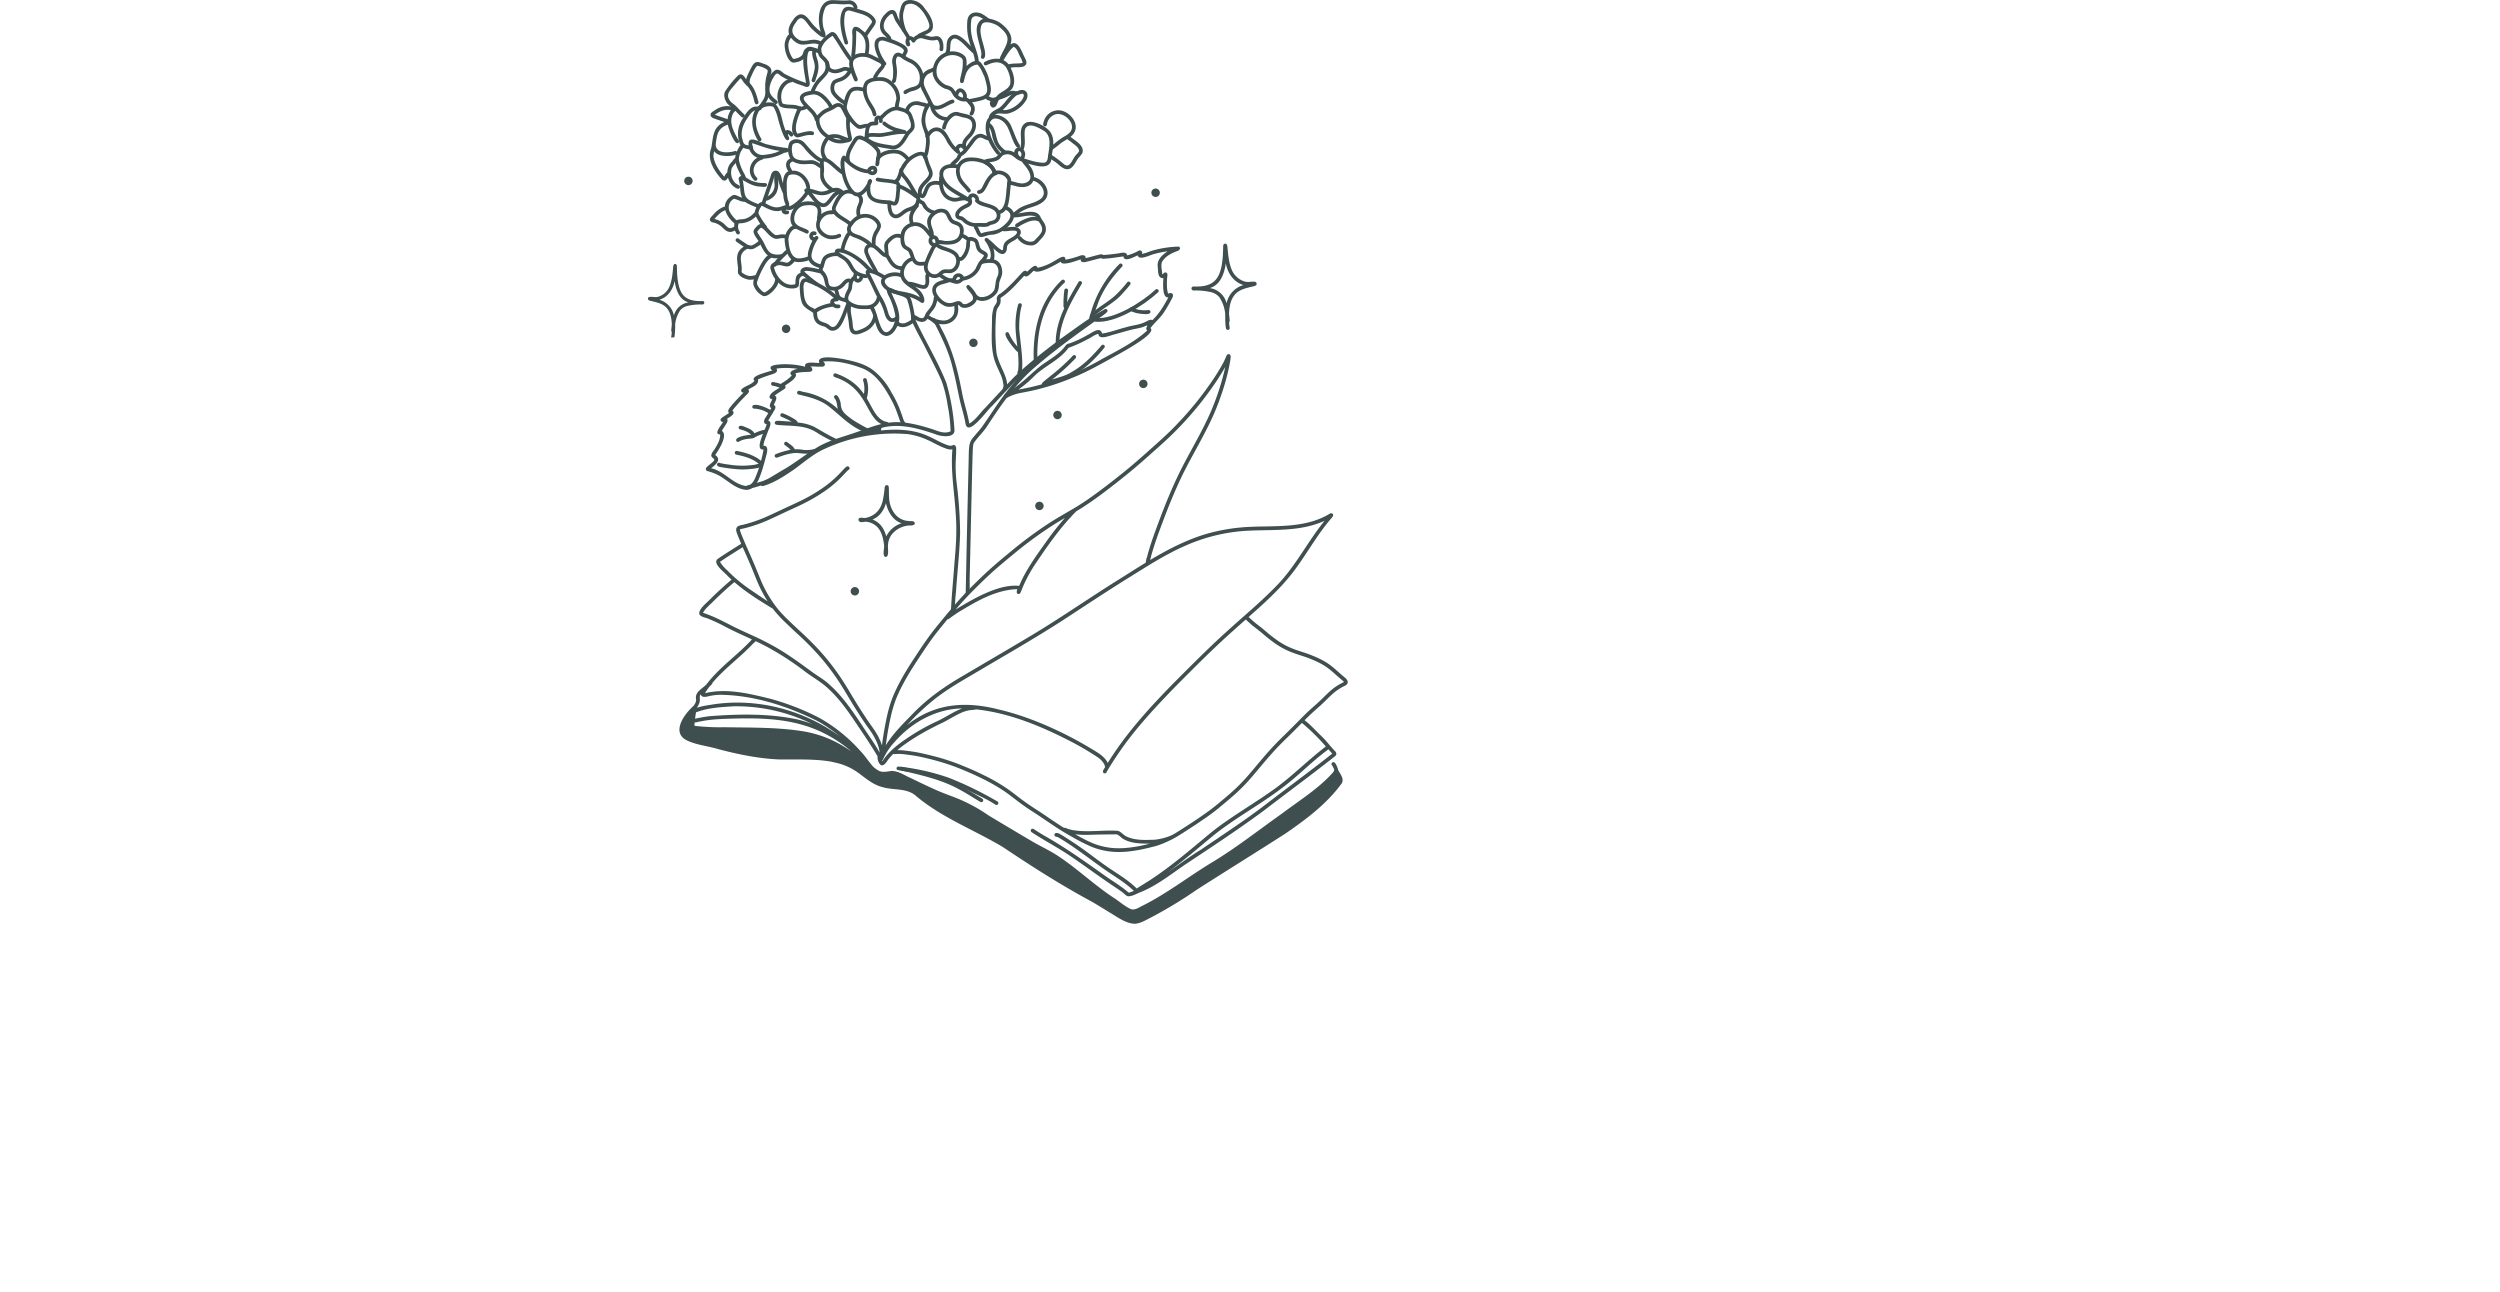 <?xml version="1.0" encoding="UTF-8"?>
<svg xmlns="http://www.w3.org/2000/svg" xmlns:xlink="http://www.w3.org/1999/xlink" id="Groupe_73" data-name="Groupe 73" width="1259.077" height="650.662" viewBox="0 0 1259.077 650.662">
  <defs>
    <clipPath id="clip-path">
      <rect id="Rectangle_41" data-name="Rectangle 41" width="1259.077" height="650.662" fill="none"></rect>
    </clipPath>
  </defs>
  <g id="Groupe_72" data-name="Groupe 72" fill="#3F4E4F" clip-path="url(#clip-path)">
    <path id="Tracé_49" data-name="Tracé 49" d="M501.41,405.3c-4.413-2.937-9.155-4.878-13.844-7.244a93.3,93.3,0,0,0-21.835-7.933c-4.552-1.155-9.344-1.362-13.877-2.4a.943.943,0,0,1,1.036-1.561.657.657,0,0,0-.263-.1,112.236,112.236,0,0,1,25.186,5.633,175.73,175.73,0,0,1,24.569,11.981.944.944,0,0,1-.972,1.617"></path>
    <path id="Tracé_50" data-name="Tracé 50" d="M493.731,403.855c-3.687-2.143-7.37-4.623-11.148-6.548l.081.04.03.015c-8.058-4.4-17.021-6.548-25.881-8.667-1.012-.221-2.017-.462-3.022-.7a.947.947,0,0,1-.645-1.168.962.962,0,0,1,1.168-.644c8.337,2.051,16.833,3.717,24.664,7.289,5.492,2.391,10.514,5.636,15.633,8.716a.945.945,0,1,1-.88,1.665"></path>
    <path id="Tracé_51" data-name="Tracé 51" d="M386.628,302.826c-.257-.395-.511-.793-.758-1.194a61.627,61.627,0,0,1-3.919-7.451c-.987-2.224-1.856-4.5-2.78-6.758q-1.559-3.783-3.208-7.524c-.633-1.435-1.274-2.869-1.9-4.3-3.882,2.409-7.727,4.791-11.472,7.377a19.18,19.18,0,0,0,3.642,4.22A73.81,73.81,0,0,0,378.972,297.7c2.548,1.717,5.056,3.495,7.656,5.128M400.984,362.2a63.674,63.674,0,0,1,8.073,2.438,86.4,86.4,0,0,0-39.867-8.913c-6.1.413-12.418.715-18.189,2.87a1.145,1.145,0,0,1-.449.106c-.214,1.079-.358,2.17-.486,3.263,2.427-.529,4.872-.976,7.343-1.274,14.44-1.094,29.359-1.414,43.575,1.51m22.174,8.8a76.828,76.828,0,0,0-11.225-7.731c-15.191-7.645-32.122-13.136-49.228-13.35a29.042,29.042,0,0,0-6.1.777c-1.241.391-3.525.623-3.624-1.075a2.673,2.673,0,0,0-.568,1.134,16.781,16.781,0,0,1-.014,2.718,9.229,9.229,0,0,1-1.109,2.417c-.066.194-.129.389-.188.588,2.346-.967,6.7-1.462,7.631-1.657,22.535-3.539,46.135,2.714,64.427,16.179m1.937,5.05c1.267.761,2.508,1.564,3.735,2.392-17.656-14.749-35.23-17.18-58.708-16.554-5.944.155-11.921.274-17.744,1.525-.744.012-1.8.572-2.533.423,0,.041-.008.085-.015.126a.081.081,0,0,0,.007-.029c.011.592-.379,1.575.332,1.664a111.531,111.531,0,0,0,14.665.648c13.567.258,27.267-.062,40.687,2.232a56.319,56.319,0,0,1,19.574,7.573M443,379.033c-.033-.368-.085-.733-.147-1.1a19.4,19.4,0,0,0-.542-2.188,24.127,24.127,0,0,0-1.079-2.732.26.26,0,0,0-.011-.03l-.029-.055a32.291,32.291,0,0,0-1.86-3.392c-1.068-1.668-2.257-3.263-3.392-4.887-1.388-2-2.714-4.048-3.977-6.018-.085-.133-.166-.265-.184-.3q-2.215-3.451-4.309-6.978c-1.389-2.332-2.788-4.651-4.224-6.9A119.378,119.378,0,0,0,414.3,332.27c-.081-.1-.159-.189-.225-.27a139.983,139.983,0,0,0-11.722-12.1c-.475-.442-.954-.884-1.414-1.307q-2.68-2.475-5.307-5.012a69.182,69.182,0,0,1-5.042-5.318c-.49-.586-.965-1.179-1.425-1.787a1.029,1.029,0,0,1-.266-.117c-6.581-3.992-13.213-8.136-19.054-13.192-.023.023-.045.049-.067.071-3.565,2.974-6.979,6.138-10.3,9.379-1.926,2-4.128,3.625-5.443,6.01,5.307,1.7,10.212,4.327,15.158,6.861,6.092,3.024,12.5,5.6,18.466,8.85,7.524,3.944,14.459,9.049,21.257,14.025,2.954,2.183,6.246,3.925,8.9,6.5,6.641,5.918,11.594,13.324,16.5,20.676,2.895,4.5,6.143,8.782,8.677,13.5m41.52-22.237-.18,0c-13.2.24-25.607,7.322-34.037,17.176a31.733,31.733,0,0,0-5.3,7.867c-.177.4-.383.961-.811,1.171a3.519,3.519,0,0,0,.181.335c.155-.18.3-.372.442-.563l0,0s0-.008.007-.011c3.108-4.56,7.513-7.981,12.065-11a102.774,102.774,0,0,1,14.536-8.275c4.463-2,8.525-4.946,13.092-6.692m51.825-95.966c-1.407.817-2.8,1.635-4.158,2.467-.081.048-.162.1-.188.114s-.07.045-.107.067a196.838,196.838,0,0,0-18.359,13.074c-.979.774-1.944,1.565-2.81,2.276-.132.11-.269.218-.3.246-3.13,2.578-6.257,5.164-9.3,7.841-2.931,2.582-5.749,5.289-8.533,8.025-2.121,2.084-4.206,4.206-6.157,6.275-.14.151-.28.3-.42.457a.009.009,0,0,0-.008.008l-.011.008c-1.6,1.726-3.16,3.494-4.692,5.285,8.64-5.293,21.714-13.013,32-11.926,3.469-8.309,8.85-15.52,14.009-22.779a143.622,143.622,0,0,1,9.031-11.438M578.51,425.035c.217-.052.438-.107.655-.158-.894.014-1.793.007-2.7-.011-3.44-.1-7.038-.383-10.135-2.008-1.451-.637-2.409-2.073-3.863-2.644-5.024-.011-10.069.118-15.1.262a48.664,48.664,0,0,1-5.874-.3c.11.062.221.121.331.184,1.5.825,3,1.665,4.412,2.383a49.243,49.243,0,0,0,5.779,2.563A36.345,36.345,0,0,0,556.4,426.5a35.58,35.58,0,0,0,4.644.634,43.808,43.808,0,0,0,5.429-.037,61.991,61.991,0,0,0,7.45-1.028c.088-.018.177-.037.247-.048,1.454-.291,2.9-.633,4.338-.983M616.719,186.4c.122-.534.24-1.068.35-1.6-.346.619-.707,1.234-1.064,1.845-1.705,2.906-3.573,5.716-5.444,8.368-.972,1.381-1.974,2.74-2.983,4.1-1.167,1.565-2.353,3.123-3.583,4.64-2.431,3-4.953,5.93-7.575,8.765q-3.994,4.32-8.279,8.354c-2.983,2.794-6.051,5.5-9.1,8.219-3.322,2.962-6.67,5.9-10.088,8.7q-4.662,3.824-9.442,7.5c-3.112,2.4-6.254,4.773-9.476,7.023-2.118,1.477-4.265,2.906-6.452,4.25-.545.339-1.1.671-1.647,1a1.441,1.441,0,0,1-.342.4c-7.487,7.6-13.7,16.47-19.637,25.29a72.514,72.514,0,0,0-7.038,12.853,18.272,18.272,0,0,1-1.134,2.674.968.968,0,0,1-1.712-.324,4.988,4.988,0,0,1,.235-1.742h0c-11.007.353-20.748,6.258-29.9,11.781-1.451,1.005-2.924,1.981-4.335,3.046a1.175,1.175,0,0,1-.894.358q-1.492,1.8-2.961,3.612c-1.223,1.51-2.449,3.023-3.628,4.57-.722.954-1.425,1.919-2.048,2.792-2.272,3.222-4.459,6.507-6.614,9.811-2.254,3.458-4.456,6.945-6.437,10.566-.291.526-.575,1.058-.84,1.565a70.93,70.93,0,0,0-3.654,7.922c-.04.114-.081.228-.121.343a72.9,72.9,0,0,0-2.346,8.256c-.7,3.152-1.278,6.339-1.786,9.527-.232,1.459-.435,2.921-.626,4.387,0,.037-.011.071-.015.106,3.849-6.231,9.281-11.423,14.37-16.683,7.208-7.329,15.7-13.205,24.561-18.339C495.6,334.092,506.268,327.9,516.8,321.6c15.958-9.373,31.1-20.033,46.8-29.82,4.438-2.78,8.879-5.627,13.384-8.363.044-.435.188-.9.25-1.271a3.687,3.687,0,0,1,.431-1.5c.368-1.521.8-3.023,1.26-4.519.928-3.031,1.962-6.028,3.056-9,2.615-7.1,5.289-14.182,8.342-21.106,1.583-3.591,3.23-7.152,5.023-10.644s3.683-6.938,5.558-10.385c1.222-2.25,2.438-4.5,3.616-6.747.066-.125.132-.25.173-.335,1.4-2.688,2.766-5.4,4.033-8.154,1.233-2.685,2.36-5.417,3.373-8.139.011-.033.026-.07.037-.1v0c.048-.136.1-.269.14-.383a124.578,124.578,0,0,0,4.445-14.72m25.7,109.086c9.844-9.834,15.965-22.474,24.66-33.209-12.525,5.723-26.531,4.272-39.9,5.068a89.112,89.112,0,0,0-29.9,7.343c-9.855,4.269-18.922,10.084-28.019,15.751-11.623,7.208-23.021,14.78-34.478,22.256-13.409,8.625-27.213,16.546-40.938,24.638-7.977,4.726-16.23,9.266-23.486,15.033a124.166,124.166,0,0,0-13.508,12.75c14-11.012,29.267-12.087,46.05-7.845,13.221,3.12,25.835,8.419,37.826,14.739,2.607,1.4,5.185,2.865,7.741,4.36,3.429,2.155,7.539,4.064,9.446,7.831,10.865-17.542,25.331-32.435,39.874-46.916,6.544-6.523,13.118-13.008,19.979-19.191,8.191-7.495,16.938-14.664,24.657-22.608m28.542,84.056c-.66-.733-1.319-1.474-1.978-2.21-.262.27-.612.482-.873.723-7.848,5.866-14.551,12.925-22.414,18.751-11.192,8.559-23.8,15.251-34.769,24.1-7.469,6.169-14.842,12.5-22.627,18.27,5.491-3.767,10.835-7.826,16.536-11.28,10.367-7.049,20.866-13.921,30.895-21.445,11.715-9.012,23.632-17.744,35.23-26.906m5.874-36.1c-.034-.049-.07-.1-.1-.141-.125-.139-.261-.272-.386-.389-.553-.495-1.134-.961-1.7-1.444q-.824-.714-1.635-1.437c-1.319-1.182-2.644-2.35-4.051-3.425-.358-.272-.726-.538-1.1-.8A31.831,31.831,0,0,0,664.4,333.8q-1.586-.8-3.222-1.484c-1.186-.5-2.383-.98-3.6-1.4-1.966-.674-3.97-1.26-5.922-1.978-1.3-.481-2.585-.994-3.834-1.583a41.515,41.515,0,0,1-6.481-3.915q-1.9-1.375-3.709-2.879c-.873-.723-1.727-1.46-2.6-2.185-1.274-1.064-2.611-2.048-3.915-3.074-.681-.543-1.326-1.121-1.967-1.7-.154-.142-.313-.283-.467-.426l-.019-.019c-.07-.059-.136-.122-.206-.184-.239-.214-.482-.431-.722-.649-.114-.1-.228-.2-.346-.3-2.066,1.823-4.132,3.649-6.169,5.494-10.323,9.189-20.064,19-29.8,28.815-8.876,9.2-17.689,18.6-25.216,28.928-3.12,4.316-6.073,8.773-8.787,13.361a1.068,1.068,0,0,1-1.286.847c-1.517-.672.037-2.309.5-3.226-.291-.308-.247-.89-.453-1.241a10.353,10.353,0,0,0-3.462-3.69,142.5,142.5,0,0,0-12.359-7.34c-15.173-7.9-31.577-14.864-48.679-16.705h0a13.15,13.15,0,0,1-1.985.28,16.386,16.386,0,0,0-5.756,1.517c-.015.009-.026.011-.041.019s-.007,0-.011.007l-.029.011s-.011,0-.015.007c-2.928,1.308-5.624,3.061-8.471,4.53-7.789,3.712-15.438,7.823-22.247,13.163-.417.335-.822.67-1.219,1.009a26.044,26.044,0,0,1,3.944.221c1.687.2,3.37.419,5.045.7,1.278.209,2.545.477,3.808.761q2.961.657,5.9,1.425a108.162,108.162,0,0,1,12.886,4.189c1.959.79,3.915,1.591,5.852,2.437,1.915.836,3.8,1.727,5.683,2.645a95.2,95.2,0,0,1,11.814,6.716c.151.1.321.2.464.321a1.063,1.063,0,0,1,.092.062c.151.107.3.21.45.313.733.523,1.462,1.054,2.18,1.6,1.407,1.064,2.792,2.154,4.206,3.211,1.263.947,2.544,1.864,3.815,2.744,1.657,1.138,3.355,2.213,5.042,3.311,1.664,1.079,3.3,2.206,4.939,3.318,2.614,1.775,5.236,3.55,7.932,5.2a.256.256,0,0,1,.048-.022.965.965,0,0,1,.932.132,18.858,18.858,0,0,0,3.348.973c7.542,1.289,15.184-.159,22.745.364,1.7.523,2.773,2.188,4.342,2.869,4.448,2.077,9.435,1.753,14.164,1.6a27.622,27.622,0,0,0,8.853-2.39c1.234-.681,2.434-1.414,3.624-2.169,1.945-1.241,3.878-2.493,5.775-3.723,1.554-1.006,3.089-2.052,4.618-3.1,1.554-1.072,3.112-2.143,4.633-3.267,3.079-2.268,5.981-4.761,8.89-7.218,1.628-1.381,3.226-2.8,4.769-4.272s3.039-3.02,4.471-4.592c2.818-3.131,5.462-6.408,8.187-9.615,1.521-1.791,3.06-3.566,4.641-5.3s3.192-3.406,4.857-5.048c1.562-1.547,3.141-3.072,4.7-4.625,1.473-1.47,2.935-2.948,4.4-4.421,1.535-1.549,3.056-3.114,4.644-4.611,1.469-1.381,2.987-2.705,4.5-4.046,1.157-1.032,2.273-2.1,3.377-3.185,1.161-1.136,2.306-2.285,3.521-3.357a27.874,27.874,0,0,1,4.828-3.428c.645-.357,1.337-.641,1.96-1.028.018-.01.033-.022.048-.032m1.539-1.091a1.892,1.892,0,0,1,.276,1.757,2.272,2.272,0,0,1-1.149,1.13c-.6.329-1.215.612-1.808.939-.453.256-.9.524-1.33.8a27.724,27.724,0,0,0-2.765,2.058c-1.234,1.061-2.387,2.2-3.543,3.344-1.076,1.057-2.158,2.1-3.278,3.116-1.5,1.355-3.027,2.681-4.515,4.055-1.1,1.017-2.162,2.073-3.215,3.138.306.239.582.489.8.662,2.615,2.125,4.8,4.611,7.167,6.865,2.64,2.391,4.706,5.3,7.159,7.863,1.009.858,1.223,2.041.085,2.832-11.914,9.391-24.126,18.392-36.169,27.613-12.68,9.358-25.864,18.017-38.994,26.719-7.284,4.954-14.267,10.6-22.476,13.965-2.136.737-4.235,2.262-6.537,2.133-1.193-.273-1.9-1.426-2.872-2.063-2.1-1.546-4.3-2.939-6.445-4.415-7.487-5.053-14.68-10.533-22.248-15.453-5.6-3.547-11.439-6.692-16.97-10.342a.942.942,0,1,1,1.027-1.58c1.639,1.1,3.326,2.136,5.02,3.149,10.286,5.764,19.88,12.558,29.488,19.357,4.349,3.233,9.137,5.881,13.225,9.435.147.144.527.052.648.022.7-.246,1.4-.508,2.088-.784-3.83-3.753-8.345-6.467-12.753-9.432-8.427-5.749-16.415-12.345-25.22-17.482-.626-.5-1.643-.158-1.978-1a.938.938,0,0,1,.512-1.186c1.179-.383,2.324.564,3.315,1.086,1.587.965,3.141,1.982,4.691,3,6.224,3.959,11.929,8.647,17.991,12.835,5.049,3.506,10.522,6.573,14.875,10.96q3.231-2.034,6.46-4.052c10.875-7.082,20.734-15.618,30.685-23.868,9.4-7.619,19.96-13.586,29.845-20.524,10.047-6.776,18.532-15.655,28.126-22.97a.717.717,0,0,1,.106-.147,101.676,101.676,0,0,0-12.013-11.829.115.115,0,0,1-.026.029c-2.3,2.328-4.6,4.652-6.938,6.943-1.19,1.168-2.39,2.323-3.565,3.505-1.307,1.319-2.589,2.663-3.8,4q-2.352,2.619-4.629,5.3c-1.385,1.628-2.743,3.275-4.121,4.911-1.322,1.569-2.652,3.134-4.029,4.654-1.668,1.837-3.4,3.613-5.215,5.307-1.767,1.653-3.6,3.233-5.461,4.787-1.786,1.5-3.554,3.009-5.381,4.457-1.643,1.3-3.344,2.526-5.064,3.723-1.863,1.3-3.731,2.6-5.627,3.845-1.842,1.215-3.705,2.394-5.557,3.59-1.577,1.017-3.16,2.022-4.8,2.939l-.008,0a3.988,3.988,0,0,1-.662.365,54.122,54.122,0,0,1-5.569,2.559c-.751.3-1.514.575-2.283.825-.836.273-1.691.486-2.545.7-1.974.493-3.959.983-5.841,1.348-2.132.416-4.276.755-6.438.987a44.769,44.769,0,0,1-4.7.232h-.371a36.014,36.014,0,0,1-7.082-.748q-1.5-.309-2.976-.74a36.309,36.309,0,0,1-3.834-1.389,91.809,91.809,0,0,1-8.618-4.4q-1.651-.912-3.281-1.864-2.376-1.375-4.674-2.869c-1.694-1.1-3.373-2.228-5.045-3.358-1.65-1.116-3.285-2.251-4.95-3.341-1.348-.883-2.71-1.745-4.058-2.633-1.308-.865-2.589-1.764-3.86-2.677-2.847-2.052-5.554-4.291-8.426-6.3-.026-.015-.052-.033-.077-.051v0c-.111-.074-.221-.151-.225-.151a89.177,89.177,0,0,0-9.833-5.742c-2.744-1.388-5.524-2.706-8.353-3.918-3.009-1.289-6.043-2.537-9.1-3.6a132.557,132.557,0,0,0-16.451-4.427c-1.473-.291-2.958-.511-4.438-.707-1.3-.176-2.615-.353-3.8-.433a18.949,18.949,0,0,0-2.379-.031h-.034c-.316.022-.633.052-.946.1a.92.92,0,0,1-.681-.184,27,27,0,0,0-2.914,3.36c-1.355,2.109-3.089,3.9-4.563.75a6.379,6.379,0,0,1-.5-2.887c-2.707-4.5-5.546-8.883-8.507-13.218-4.968-7.391-9.826-14.951-16.466-20.974-3.775-3.546-8.386-5.914-12.415-9.132a147.766,147.766,0,0,0-17.74-11.483c-2.055-1.109-4.147-2.144-6.257-3.138-.622.773-1.731,1.531-2.106,2.088-6.276,6.507-13.884,11.983-19.685,18.944a.945.945,0,0,1-.306.714c-.416.394-.814.8-1.215,1.205-.788,1.046-1.532,2.128-2.224,3.256,10.864-2.629,22.056.154,32.666,2.729a126.023,126.023,0,0,1,25.006,9.737,80.071,80.071,0,0,1,20.525,16.539c2.309,2.372,4.04,5.167,6.209,7.631a.841.841,0,0,1,.18.257,18.881,18.881,0,0,0,2.505,1.9c2.173,1.378,4.552.645,6.883.368,3.583,0,6.537,2.251,9.719,3.6,3.812,1.853,7.627,3.7,11.494,5.432,4.058,1.912,8.253,3.319,12.4,4.991a82.749,82.749,0,0,1,15.335,8.426c7.705,4.626,15.42,9.247,23.183,13.777,3.746,2.074,7.657,3.97,11.281,6.294,10.014,6.522,18.657,14.938,28.634,21.456,2.939,1.886,5.576,4.431,8.846,5.723,1.948.332,3.675-.92,5.322-1.738,12.274-6.084,23.087-14.558,34.758-21.655,12.363-7.41,23.673-16.352,35.418-24.671,8.816-6.651,18.5-12.573,25.89-20.825a2.767,2.767,0,0,0,.674-1.489,12,12,0,0,0-1.319-2.459.882.882,0,0,1,.184-.951.045.045,0,0,0-.015.011.775.775,0,0,1,.1-.1.619.619,0,0,0-.055.058c1.514-1.4,2.478,2.022,2.95,3.024a2.5,2.5,0,0,1,.051.493c.251.431.454.891.744,1.293.987,1.635,2.225,3.612,1.186,5.505-7.49,10.316-17.987,18.193-28.427,25.356-14.79,9.495-29.75,18.739-44.551,28.218a225.764,225.764,0,0,1-23.338,14.138c-2.56,1.271-5.09,2.9-7.984,3.054-3.389-.111-6.427-1.894-9.259-3.6-4.125-2.53-8.216-5.122-12.4-7.553-15.387-8.283-30.1-17.655-44.595-27.385-14.776-8.887-31.26-14.945-44.426-26.288-4.732-3.621-11-2.343-16.41-4.015-4.512-1.093-8.139-4.22-11.785-6.911a30.453,30.453,0,0,0-11.863-5.392c-.758-.185-1.521-.362-2.287-.524-8.463-1.429-17.077-1.005-25.625-1.071-10.474-.4-20.775-2.512-30.884-5.155-5.259-1.629-10.7-2.012-15.674-4.3-7.977-3.588-2.57-12.081,1.775-16.338.472-.493.958-.968,1.448-1.444a.412.412,0,0,1,.07-.054c.029-.1.066-.192.1-.288a4.265,4.265,0,0,0,.921-2.647c-.84-3.7,2.994-5.3,5.115-7.525.018-.014.037-.033.059-.048a61.975,61.975,0,0,1,5.476-6.2c5.038-5.164,10.794-9.554,15.807-14.743a16.277,16.277,0,0,0,1.631-1.734c-4.456-2.07-8.953-4.043-13.3-6.338a88.065,88.065,0,0,0-8.647-4.066c-1.4-.656-3.178-.729-4.268-1.886-1.687-2.5,4.43-6.846,5.929-8.662,3.241-3.151,6.563-6.231,10.039-9.133q-1.044-.951-2.044-1.945c-1.48-1.793-7.943-6.312-4.839-8.577,3.841-2.629,7.811-5.1,11.752-7.535-.169-.394-.339-.788-.5-1.186-.523-1.256-1.035-2.515-1.518-3.782a6.274,6.274,0,0,1-.534-2.055,2.154,2.154,0,0,1,.416-1.337,2.287,2.287,0,0,1,.914-.685,8.828,8.828,0,0,1,1.76-.471c1.742-.383,3.462-.9,5.042-1.407a72.337,72.337,0,0,0,7.557-2.9c2.549-1.149,5.078-2.35,7.612-3.539,2.309-1.087,4.641-2.136,6.954-3.223.084-.037.162-.077.246-.11l.092-.048h0c1.908-.9,3.8-1.837,5.649-2.85,1.831-1,3.613-2.092,5.274-3.146a63.435,63.435,0,0,0,6.217-4.53,62.121,62.121,0,0,0,5.248-5.041c.431-.461.861-.925,1.3-1.378a10.406,10.406,0,0,1,1.1-1.024,1.173,1.173,0,0,1,1.053-.272.965.965,0,0,1,.648.663,1.082,1.082,0,0,1,.041.291.94.94,0,0,1-.674.876.233.233,0,0,0-.037.031,17.439,17.439,0,0,0-1.274,1.263c-.5.526-.991,1.06-1.488,1.586q-1.487,1.559-3.064,3.016a55.412,55.412,0,0,1-6.5,5.086c-2.28,1.54-4.64,2.98-7.056,4.3q-1.8.977-3.642,1.877c-.343.17-.686.336-1.032.5l-.508.243a5.556,5.556,0,0,1-.5.236l0,.005,0,0a1.08,1.08,0,0,1-.1.045l-.019.011a.051.051,0,0,0-.022.007l-.022.011c-1.4.663-2.817,1.3-4.228,1.952-1.333.608-2.655,1.235-3.981,1.856-2.537,1.193-5.071,2.4-7.642,3.525a69.624,69.624,0,0,1-7.454,2.736c-1.609.493-3.229.95-4.876,1.3-.243.051-.478.1-.7.165-.008,0-.011,0-.019,0l-.015.007c-.062.022-.121.045-.184.07a.934.934,0,0,1-.092.052c-.022.018-.048.033-.07.051l-.011.012c0,.011-.007.022-.011.033s0,.011,0,.019a1.1,1.1,0,0,0,0,.117c0,.055.011.11.018.166.037.169.085.338.118.467.007.015.011.034.018.052l0,.011c.343,1.042.785,2.059,1.2,3.079.49,1.216,1,2.427,1.521,3.631,1.079,2.5,2.213,4.973,3.292,7.473q1.459,3.392,2.847,6.81c.833,2.036,1.628,4.083,2.556,6.076a62.622,62.622,0,0,0,3.816,6.924,57.631,57.631,0,0,0,3.984,5.513c.067.078.129.151.192.228A68.126,68.126,0,0,0,397,312.279c1.709,1.649,3.44,3.281,5.089,4.813.126.114.247.228.281.258,2.216,2.047,4.415,4.114,6.536,6.261,2,2.018,3.948,4.08,5.8,6.231.279.32.556.648.824.972q2.619,3.109,5.024,6.39c1.856,2.519,3.583,5.123,5.244,7.774,1.241,1.989,2.438,4.008,3.642,6.018,1.26,2.1,2.542,4.184,3.794,6.143.048.073.1.147.147.224s.081.129.122.192l.011.011a.1.1,0,0,0,.018.029c1.429,2.221,2.865,4.438,4.386,6.6,1.245,1.771,2.534,3.517,3.635,5.384a28.166,28.166,0,0,1,2.291,4.847c.118.331.228.67.331,1.009.317-2.46.674-4.913,1.1-7.358.434-2.505.913-5,1.473-7.477a67.708,67.708,0,0,1,2.375-8.264c.7-1.889,1.521-3.731,2.4-5.543s1.815-3.6,2.795-5.354c1.985-3.561,4.183-7,6.415-10.4,2.184-3.329,4.383-6.655,6.71-9.885,2.269-3.151,4.733-6.164,7.2-9.166q2.58-3.138,5.207-6.231c1.672-1.967,3.4-3.886,5.071-5.68,2.821-3.034,5.771-5.951,8.747-8.831q4.2-4.065,8.658-7.874c2.291-1.963,4.622-3.885,6.909-5.76a210.321,210.321,0,0,1,18.495-13.726c1.1-.714,2.2-1.414,3.3-2.088,3.786-2.334,7.694-4.467,11.38-6.728.092-.055.181-.114.217-.132,3.341-2.059,6.567-4.3,9.727-6.625q4.7-3.448,9.266-7.06c1.922-1.511,3.837-3.039,5.693-4.56.166-.137.332-.272.4-.324,3.005-2.486,5.955-5.039,8.872-7.628,3.09-2.74,6.18-5.48,9.214-8.275,1.58-1.455,3.138-2.931,4.655-4.452,1.555-1.554,3.068-3.153,4.571-4.766q3.861-4.182,7.443-8.614c2.276-2.8,4.43-5.705,6.441-8.548.044-.062.088-.121.121-.169,0-.008.011-.015.015-.022a.336.336,0,0,0,.041-.059c1.337-1.9,2.637-3.819,3.863-5.786,1.131-1.812,2.224-3.653,3.193-5.491.011-.022.026-.048.037-.074l.007-.011c.309-.6.608-1.211.877-1.83.228-.512.42-1.042.677-1.539a1.348,1.348,0,0,1,.7-.7.993.993,0,0,1,1.2.464,1.642,1.642,0,0,1,.151.832c0,.28-.03.56-.055.836-.081.818-.236,1.632-.383,2.438-.166.91-.35,1.816-.545,2.722-.4,1.867-.866,3.727-1.367,5.572-1.005,3.694-2.231,7.336-3.509,10.816q-1.548,4.21-3.418,8.287c-1.333,2.916-2.773,5.778-4.206,8.511-2.655,5.094-5.487,10.09-8.135,15.132-.9,1.72-1.786,3.444-2.641,5.186-.865,1.771-1.69,3.561-2.5,5.358q-2.37,5.27-4.507,10.64c-1.68,4.228-3.274,8.492-4.829,12.713-1.06,2.891-2.058,5.8-2.964,8.746-.53,1.724-1.024,3.459-1.418,5.182-.008.026-.011.052-.018.081s-.015.074-.023.112c9.587-5.713,19.508-10.818,30.321-13.7a94.8,94.8,0,0,1,20.635-3.019c13.306-.532,27.68.617,39.468-6.6.608-.435,1.676-.2,1.713.666.018.715-.6,1.216-1,1.753-7.465,8.662-12.717,18.687-19.692,27.67-6.408,8.172-14.127,15.091-21.894,21.949.651.556,1.267,1.141,1.826,1.65.663.6,1.341,1.175,2.048,1.724.652.507,1.315,1,1.966,1.506,1.687,1.311,3.274,2.74,4.928,4.087,1.267,1.024,2.578,2,3.812,2.855a38.681,38.681,0,0,0,4.434,2.681,45.643,45.643,0,0,0,5.17,2.158c2.045.7,4.118,1.315,6.143,2.059.932.339,1.853.725,2.766,1.1s1.8.777,2.674,1.212a38.675,38.675,0,0,1,3.753,2.084,31.459,31.459,0,0,1,2.721,1.993c1.289,1.035,2.5,2.147,3.738,3.241q.8.707,1.617,1.4c.284.242.575.481.862.724a5.959,5.959,0,0,1,1.09,1.12"></path>
    <path id="Tracé_52" data-name="Tracé 52" d="M480.658,283.913c.777-8.382,1.355-16.757.667-25.154-.627-10.879-2.634-21.533-1.658-32.467-1.694.372-3.4-.438-4.946-1.046-2.843-1.2-5.506-2.8-8.345-4.014a35.667,35.667,0,0,0-9.089-2.575,82.936,82.936,0,0,0-41.52,7.211c-6.022,2.575-10.743,6.891-15.98,10.655-4.633,3.178-9.446,6.349-14.834,8.076-.453.133-1.024.365-1.455.044-1.679-1.6,2.062-2.548,2.991-3.325,2.511-1.415,4.957-2.939,7.428-4.416,6.349-3.532,12.017-8.3,18.256-11.954,5.844-3.359,12.444-4.91,18.745-7.145,6.058-2.062,12.083-4.663,18.532-5.127,6.382-.427,12.658,1.194,18.719,3.028,3.4.924,7.09,3.2,10.578,1.5a77.262,77.262,0,0,0-1.521-13.288,61.578,61.578,0,0,0-2.914-11.859c-2.644-6.143-5.833-12.042-8.813-18.027-1.933-3.786-4.065-7.472-5.829-11.343-.372-.965-1.072-1.989-.715-3.053.726-1.65,1.93-.917,3.186-.184a4.066,4.066,0,0,0,2.261.806c1.046.008,1.153-1.524,2.191-1.62.759-.155,1.492.394,2.111.748a15.766,15.766,0,0,1,2.644,1.742,1.009,1.009,0,0,1,.887.464c.63,1.384,1.323,2.769,1.985,4.157,5.51,10.029,8.239,21.191,10.353,32.358.972,5.133,2.74,10.08,3.6,15.235,3.292-1.933,5.406-5.377,8.094-8.024,4.77-5.116,9.539-10.342,14.4-15.336,7.241-7.015,15.28-13.144,23.309-19.224,7.424-5.178,14.668-10.838,22.638-15.129a.974.974,0,0,1,1.076,1.37c-1.643,1.724-3.842,2.928-5.724,4.408-10.326,7.414-20.682,14.842-30.3,23.165-10.161,8.585-17.531,19.394-24.716,30.38-1.974,2.917-4.629,5.344-6.577,8.253-.553,1.882-.4,3.9-.553,5.837-.556,20.742-.95,41.564-1.473,62.3.053,2.457.031,4.912-.043,7.364-.194.186-.38.378-.564.565-.477.48-.95.968-1.417,1.455.453-23.338.985-46.579,1.545-69.9.093-10.208.722-8.205,6.648-15.751,5.83-8.253,11.008-17.037,18.079-24.332-4.5,4.482-8.673,9.24-13.067,13.825-2.084,1.617-11.582,15.331-13.206,9.107-.66-3.922-1.831-7.715-2.792-11.564-1.219-5.318-2.143-10.8-3.554-16.053-1.738-7.988-5.281-15.3-8.927-22.539a13.232,13.232,0,0,0-4.036-2.924c-1.278,2.306-4.162,1.621-6,.435,4.964,10.684,11.218,20.789,15.586,31.749a108.647,108.647,0,0,1,4.065,23.228c.777,5.064-7.012,3.845-9.851,2.57-8.6-2.909-17.917-5.546-26.885-3.067l-.272,1.292c8.01-.814,16.362-.6,23.787,2.847,2.836,1.226,5.5,2.825,8.238,3.97,1.473.53,2.88,1.326,4.335.538a1.17,1.17,0,0,1,1.226.479,2.235,2.235,0,0,1,.306,1.193c.063,2.644-.2,5.288-.258,7.936a75.64,75.64,0,0,0,.63,10.445,213.956,213.956,0,0,1,1.62,24.21c-.261,9.944-1.443,19.832-2.08,29.754-.342,2.846-.491,5.7-.6,8.564q-1,1.132-1.993,2.274c.329-8.378,1.193-16.723,1.8-25.087"></path>
    <path id="Tracé_53" data-name="Tracé 53" d="M505.737,199.559a1.221,1.221,0,0,1,.567-1.05c.912-.728,1.9-1.35,2.869-2,5.318-3.325,9.616-7.868,14.414-11.84,4.483-3.5,9.918-5.985,13.2-10.809a3.39,3.39,0,0,1,2.013-.96,54.431,54.431,0,0,0,8.675-4.049c2.11-.926,6.555-4.846,7.576-.877,4-.532,7.773-2.089,11.685-3.049,3.133-1.048,6.537-1.163,9.555-2.543,1.29-.434,2.716-1.786,4.106-1.153,3.489-3.308,5.77-7.3,8.034-11.443-3.372.41-2.547-7.569-2.537-9.729-3.086.244-2.545-3.91-2.851-5.964-.39-3.348,2.471-5.851,5.009-7.534a49.532,49.532,0,0,0-6.644,1.328c-1.913.334-7.7,3.62-8.435.684l.006.045c-1.579.632-6.894,3.716-7.157.536-2.918.345-5.846.888-8.8,1.074-.814.016-1.8.328-2.491-.237-2.5.512-4.941,1.316-7.438,1.865-1.051.318-3.05.413-2.766-1.208-1.788.449-9.529,3.65-10.114,1.135-2.361,1.345-11.284,6.681-13.466,4.529-1.248.745-3.457,4.048-4.9,2.545-3.64,3.849-7.111,8.049-11.592,10.96-.357.14-.343.479-.332.744a7.732,7.732,0,0,1-.14,2.242,10.117,10.117,0,0,1-1.389,2.433,7.515,7.515,0,0,0-.692,2.712,111.1,111.1,0,0,0,.129,19.484c.574,3.63,2.308,6.98,3.735,10.228,1.054,2.517,2.148,5.5,1.451,8.225-.193.7-.864,1.4-1.61.939a.951.951,0,0,1-.33-1.253,3.448,3.448,0,0,0,.168-2.423,15.668,15.668,0,0,0-1.344-4.6c-.959-2.2-2.018-4.314-2.825-6.582-2.3-6.78-1.48-14.074-1.473-21.1a19.1,19.1,0,0,1,.9-6.043c.546-1.269,1.833-2.265,1.554-3.769a2.731,2.731,0,0,1,1.653-3.1,37.776,37.776,0,0,0,4.855-4.167c1.7-1.641,3.236-3.283,4.791-5.005.968-.893,2.524-3.493,3.907-1.942,1.268-.851,4.233-4.773,5.3-1.957a27.409,27.409,0,0,0,8.47-3.448c1.4-.653,5.554-4,5.546-.637a44.133,44.133,0,0,0,7.023-1.886c1.108-.554,3.385-.713,3.121,1.1,2.345-.533,4.645-1.239,6.985-1.788a2.136,2.136,0,0,1,1.958.2c2.33-.129,4.685-.41,6.991-.723,1.594-.142,4.547-1.367,5.047.927a25.638,25.638,0,0,0,5.6-2.253,1.167,1.167,0,0,1,1.769,1.464c2.079-.278,3.974-1.316,6.006-1.817a54.291,54.291,0,0,1,12.54-1.831c1.413.686.4,1.953-.715,2.251-3.081,1.134-6.173,2.71-7.762,5.639-.5,1.732-.048,3.559.139,5.295.045.309.136,1.186.521.611a1.177,1.177,0,0,1,1.644-.63c.86.577.4,1.759.354,2.6,0-.013,0-.027,0-.04s.005-.054.007-.081a33.506,33.506,0,0,0-.1,4.107,13.724,13.724,0,0,0,.582,3.957c1.63-.735,3-.076,2.261,1.817a75.846,75.846,0,0,1-4.629,8c-1.92,2.745-4.576,4.9-6.54,7.543,3.5,2.6-13.987,11.914-16.169,13.251-7.473,4.049-14.787,8.4-22.693,11.575a119.639,119.639,0,0,1-26.45,7.793,24.515,24.515,0,0,0-6.331,2.143c-.673.508-1.86.629-1.992-.464m14.282-9.266a64.523,64.523,0,0,1-7.13,5.927A126.288,126.288,0,0,0,553.3,181.775c8.347-4.709,17.3-8.812,24.433-15.277a1.494,1.494,0,0,1-.16-1.883c.2-.38.474-.761-.379-.58-2.344,1.2-4.991,1.419-7.513,2.047-2.7.7-5.381,1.482-8.062,2.254-2.1.33-8.165,3.391-8.451-.2h0c-1.879.371-3.49,1.831-5.248,2.619a64.676,64.676,0,0,1-9.786,4.423c-4.672,6.506-12.705,9.3-18.111,15.118"></path>
    <path id="Tracé_54" data-name="Tracé 54" d="M525.592,194.549a.981.981,0,0,1-.921-.891c-.07-.56.461-1.057.833-1.4,1.649-1.42,3.467-2.779,5.126-4.158a98.29,98.29,0,0,0,8.5-7.712c.766-.653,1.377-2.1,2.478-1.366a1.054,1.054,0,0,1-.183,1.672,102.875,102.875,0,0,1-11.552,10.436c3.377-1.117,7.139-1.9,10.082-3.933,5.814-3.239,10.429-8.13,14.708-13.128a.943.943,0,0,1,1.677.852c-5.2,6.449-11.434,12.417-19.088,15.816-3.873,1.285-7.8,2.554-11.66,3.815"></path>
    <path id="Tracé_55" data-name="Tracé 55" d="M551.88,162.056c-1.636-.1-1.444-2.252.1-1.91,9.239.854,23.424-8.175,29.987-14.309.868-.841,2.2.535,1.3,1.37-7.317,6.691-21.226,15.563-31.381,14.849"></path>
    <path id="Tracé_56" data-name="Tracé 56" d="M573.933,157.964a15.468,15.468,0,0,1-4.732-1.447.957.957,0,0,1,.651-1.683,4.475,4.475,0,0,1,1.082.424,15.458,15.458,0,0,0,7.455.89.95.95,0,0,1,1.024.855c.036,1.855-4.254,1.028-5.48.961"></path>
    <path id="Tracé_57" data-name="Tracé 57" d="M549.1,161.535c-1.339-.668.3-3.624.483-4.776a56.765,56.765,0,0,1,14.189-23.791.943.943,0,0,1,1.3,1.369c-5.108,5.371-9.68,11.659-12.179,18.658-.837,2.3-1.75,4.818-2.335,7.144-.062.8-.479,1.795-1.455,1.4"></path>
    <path id="Tracé_58" data-name="Tracé 58" d="M549.481,160.086c-2.063-1.3,2.488-3.99,3.462-4.824,3.252-2.348,6.765-4.454,9.59-7.285a59.5,59.5,0,0,0,5.171-5.8.942.942,0,0,1,1.462,1.189c-1.131,1.488-2.379,2.88-3.654,4.25-4.121,4.971-10.309,7.518-14.794,12.028a.965.965,0,0,1-1.237.446"></path>
    <path id="Tracé_59" data-name="Tracé 59" d="M532.361,173.806a.964.964,0,0,1-.665-1.01c-.066-11.272,5.945-21.4,11.507-30.828a.942.942,0,0,1,1.6.991c-4.835,8.164-9.954,16.826-11.055,26.387a28.834,28.834,0,0,0-.171,3.6.956.956,0,0,1-1.218.856"></path>
    <path id="Tracé_60" data-name="Tracé 60" d="M535.625,154.5a50.57,50.57,0,0,1,.42-8.4.891.891,0,0,0,.037.421c-.358-1.684,2.278-1.539,1.778.143a52.5,52.5,0,0,0-.357,7.667.943.943,0,0,1-1.878.165"></path>
    <path id="Tracé_61" data-name="Tracé 61" d="M520.6,180.965c-.371-12.01,1.88-24.575,9.255-34.324a37.17,37.17,0,0,1,4.714-5.4,1.162,1.162,0,0,1,1-.394.954.954,0,0,1,.3,1.759c-8.071,7.592-12.192,18.452-13.12,29.28a64.771,64.771,0,0,0-.271,8.9.943.943,0,0,1-1.878.17"></path>
    <path id="Tracé_62" data-name="Tracé 62" d="M512.827,188.618c-1.031-.763.11-1.831,0-2.813.737-9.077-2.36-18.029-1.075-27.1a31.3,31.3,0,0,1,1.009-5.263.943.943,0,1,1,1.8.552c-.284,1.048-.482,1.921-.677,2.954a47.222,47.222,0,0,0-.563,7.649c-.4,2.9,4.011,25.559-.5,24.023"></path>
    <path id="Tracé_63" data-name="Tracé 63" d="M512.053,176.9c-1.041-1.033-8.172-9.26-4.754-9.627a.95.95,0,0,1,.889.795l0-.033a.049.049,0,0,1,0-.025,24.5,24.5,0,0,0,5.24,7.594.943.943,0,0,1-1.37,1.3"></path>
    <path id="Tracé_64" data-name="Tracé 64" d="M375.878,246.711c-5.879-.4-9.928-5.487-14.968-7.827a31.46,31.46,0,0,0-4.974-1.729,1.306,1.306,0,0,1,.269-2.1c.6-.874,4.282-2.935,3.394-3.931-.505-.534-1.383-.891-1.362-1.745.027-1.3,1.235-2.38,1.809-3.4,1.341-2.172,2.76-4.582,2.64-7.209-3.672.12.885-4.984,1.482-6.313a1.053,1.053,0,0,1-1.272-1.1c.07-.607.733-1,1.2-1.323,1.017-.694,2.052-1.341,3.04-2.03,0,0-.005,0,0,0-1.141-1.3.621-2.862,1.383-3.876,1.892-2.228,3.919-4.34,5.963-6.43a1.059,1.059,0,0,1-.986-1.7c1.893-1.726,4.864-2.178,6.459-4.187-2.564-2.684,7.58-4.459,9.094-5.382a1.239,1.239,0,0,1-1-1.255c.286-1.452,3.548-1.464,4.67-1.646a39.85,39.85,0,0,1,12.821,1.177c-.938-3.108,5.4-1.771,7.1-1.92-1.722-4.534,9.6-2.288,11.812-1.994,5.663,1.142,11.611,2.471,16.116,6.313a35.354,35.354,0,0,1,8.522,10.764,50.807,50.807,0,0,1,4.828,10.332c.683,1.539.9,3.41,2.013,4.69a.945.945,0,0,1-1.221,1.43c-1.428-1.269-1.736-3.525-2.449-5.163a52.555,52.555,0,0,0-2.737-6.641c-3.465-6.507-7.509-13.5-14.462-16.709-6.459-2.581-13.634-4.348-20.563-3.71,1.162.744,1.423,2.24-.19,2.555-2.075.118-4.162-.16-6.245-.089,1.3.627,1.552,2.452-.13,2.667-2.448.19-4.976.048-7.343.805,1.6,2.1-3.78,5.1-5.235,6.157a1.171,1.171,0,0,1-.407,1.772c-1.6,1.085-3.309,2.058-4.792,3.258,1.935.974-.031,3.387-.474,4.764,1.19.369.938,1.7.368,2.507-.993,1.815-2.149,3.523-3.168,5.324,2.529.828.144,4.358-.313,5.995-.8,2.2-1.839,4.385-2.112,6.7,2.815-.242,1.9,3.348,1.428,5.011-.691,2.607-1.383,5.208-2.221,7.773-1.336,3.848-3,9.222-7.782,9.413m.327-1.888c1.933-.3,3.2-2.113,3.977-3.746l-.008.014c-.006.012-.011.022-.016.034a65.365,65.365,0,0,0,4.379-14.728c-5.08.455,1.255-10.414,1.553-12.765-1.927-.271-1.346-2.239-.5-3.347.94-1.582,1.953-3.133,2.828-4.755-1.687-1.137.1-3.129.506-4.5a1.27,1.27,0,0,1-1.386-1.234c.634-2.284,3.467-3.326,5.237-4.671-.82-1.065.617-1.975,1.433-2.441a21.4,21.4,0,0,0,4.558-3.553c-2.205-1.889,1.456-3.187,3.029-3.33a36.919,36.919,0,0,0-10.776-.165c1.142,1.737-1.043,2.534-2.368,2.935a66.22,66.22,0,0,0-6.921,2.518c.727,2.664-3.082,3.943-4.878,5.042,1.208,1.486-1.143,2.764-1.946,3.822a74.127,74.127,0,0,0-6.048,6.793c1.917,1.843-1.472,3.257-2.725,4.188.682.867,0,1.947-.5,2.724-.75,1.2-1.434,2.167-2.1,3.354,3.311,2.186-1.714,9.833-3.351,12.141,3.465,2.362.083,4.98-2.042,6.678,6.821,1.427,11.123,8.388,18.059,8.991"></path>
    <path id="Tracé_65" data-name="Tracé 65" d="M375.5,245.9c-.372-.891.555-1.386,1.3-1.492,2.557-.733,5.132-1.418,7.665-2.237.9-.223,2.235-1.368,2.86-.16a.946.946,0,0,1-.486,1.241,73.131,73.131,0,0,1-8.087,2.571c-1.026.1-2.564,1.293-3.256.077"></path>
    <path id="Tracé_66" data-name="Tracé 66" d="M446.352,214.334c-10.5-1.817-8.05-17.682-24.656-23.964a11.9,11.9,0,0,1-1.43-.54.942.942,0,0,1,.767-1.721c17.954,6.36,16.013,20.166,24.129,23.971a8.643,8.643,0,0,0,1.492.394.942.942,0,0,1-.3,1.86"></path>
    <path id="Tracé_67" data-name="Tracé 67" d="M435.241,201.092a.943.943,0,0,1-.472-1.258l0,.005-.006.015a14.41,14.41,0,0,0-.043-8.152.944.944,0,0,1,1.76-.682,16.211,16.211,0,0,1,.336,8.412c-.136.831-.47,2.091-1.573,1.66"></path>
    <path id="Tracé_68" data-name="Tracé 68" d="M436.491,217.911c-7.788-2.318-13.513-9.038-19.681-13.679-4.317-3.079-9.374-4.294-14.414-5.486a.987.987,0,0,1-.59-1.746c.94-.484,2.116.355,3.12.431a33.9,33.9,0,0,1,17.01,8.535c-.467-1.893-.336-3.963-1.708-5.493a.955.955,0,0,1,.2-1.322c1.46-.862,2.32,1.9,2.74,2.906.317,1.187.253,2.345.6,3.449.784,2.622,3.347,4.132,5.384,5.741a86.754,86.754,0,0,0,8.868,5.036.961.961,0,0,1,.048,1.687,2.291,2.291,0,0,1-1.569-.059"></path>
    <path id="Tracé_69" data-name="Tracé 69" d="M420.747,222.929c-2.938-1.381-5.729-2.847-8.5-4.5a20.422,20.422,0,0,0-6.688-3.086c-4.675-1.088-9.3-.878-14.01-1.352-.515-.059-1.09-.143-1.3-.7-.412-1.407,1.36-1.447,2.312-1.344,2.04.108,4.072.3,6.111.42a42.465,42.465,0,0,0-5.124-2.453.943.943,0,0,1,.766-1.723,32.188,32.188,0,0,1,6.394,3.285,2.745,2.745,0,0,1,1.064,1.333,23.555,23.555,0,0,1,8.377,2.2c3.691,2.112,7.376,4.384,11.241,6.142l-.078-.03-.032-.01a.943.943,0,0,1-.534,1.808"></path>
    <path id="Tracé_70" data-name="Tracé 70" d="M390.332,230.132a.962.962,0,0,1,.587-1.5,41.614,41.614,0,0,1,7.2-2.1,17.982,17.982,0,0,1,6.378.026,14.787,14.787,0,0,0,5.491-.376.953.953,0,0,1,1.135.7c.376,2.453-7.721,1.479-9.242,1.274-3.5-.187-6.9,1.027-10.1,2.165a1.1,1.1,0,0,1-1.451-.191"></path>
    <path id="Tracé_71" data-name="Tracé 71" d="M398.532,226.948a15.361,15.361,0,0,0-3.246-2.776.944.944,0,0,1,1.175-1.478c1.378,1.107,3.254,2.077,3.882,3.806a.946.946,0,0,1-1.811.448"></path>
    <path id="Tracé_72" data-name="Tracé 72" d="M373.234,236.442a83.129,83.129,0,0,1-10.371-1.227c-.875-.08-2.2-.688-1.606-1.736a.531.531,0,0,0-.056.121.945.945,0,0,1,1.428-.391,32.084,32.084,0,0,0,4.237.725,41.3,41.3,0,0,0,12.677.2c1.409-.075,2.778-.95,4.158-.813,3.345,2.775-9.132,3.2-10.467,3.119"></path>
    <path id="Tracé_73" data-name="Tracé 73" d="M383.091,234.258a.958.958,0,0,1-.8-.494c-3.138-2.859-7.5-3.966-11.481-4.8a.944.944,0,0,1,.3-1.863c4.28.858,8.726,2.129,12.142,4.957.9.621,1.269,2.069-.158,2.2"></path>
    <path id="Tracé_74" data-name="Tracé 74" d="M370.978,222.293c-1.672-2.512,6.328-3.268,7.8-3.413A20.183,20.183,0,0,1,384,216.669c.724-.186,1.818-.483,2.066.5a.95.95,0,0,1-.7,1.135,16.6,16.6,0,0,0-5.764,2.3c-1.162.32-2.584.289-3.734.538a9.726,9.726,0,0,0-3.608,1.217.951.951,0,0,1-1.283-.069"></path>
    <path id="Tracé_75" data-name="Tracé 75" d="M379.027,219.935c-.51-.264-.5-.651-.836-1-1.39-1.519-3.481-2.163-5.384-2.656a.961.961,0,0,1-.781-1.083c.43-1.888,4.032.295,5.16.674a6.382,6.382,0,0,1,3.093,2.854.856.856,0,0,0-.33-.414.942.942,0,0,1-.922,1.626"></path>
    <path id="Tracé_76" data-name="Tracé 76" d="M387.423,208.415a13.956,13.956,0,0,0-7.646-2.615.944.944,0,0,1-.913-.968c.38-2.627,8.686.947,9.808,2.173a.945.945,0,0,1-1.249,1.41"></path>
    <path id="Tracé_77" data-name="Tracé 77" d="M392.96,195.412a16.054,16.054,0,0,0-2.722-.95c-.31-.07-.619-.129-.932-.173a.95.95,0,1,1,.245-1.863c1.1.233,5.389.9,4.653,2.5a.953.953,0,0,1-1.244.482"></path>
    <path id="Tracé_78" data-name="Tracé 78" d="M476.824,27.657a.95.95,0,0,1-.471-1.6c.709-2.268-.069-4.97,1.476-6.957,4.244-5.185,9.9,3.505,13.174,6.056a.942.942,0,0,1-1.109,1.52,17.967,17.967,0,0,1-1.686-1.58c-1.671-1.416-6.669-7.767-8.757-5.021-1.667,1.6.15,7.473-2.627,7.584"></path>
    <path id="Tracé_79" data-name="Tracé 79" d="M491.43,32.024a.98.98,0,0,1-.395-.968c-.3-3.52-1.87-6.617-2.791-9.966a25.476,25.476,0,0,1-1.171-8.021c.024-1.718-.04-3.608.939-5.1,1.657-2.293,5.028-2,7.185-.6,1.032.587,1.936,1.357,2.928,2a.946.946,0,0,1,.243,1.311c-.76.994-1.808-.13-2.519-.608-1.7-1.435-5.5-3.316-6.6-.332a23.342,23.342,0,0,0,.385,9.335c.092,1.717,5.887,14.52,1.8,12.954"></path>
    <path id="Tracé_80" data-name="Tracé 80" d="M507.031,33.764c-.495-2.526,6.513-1.351,8.02-2.15a12.2,12.2,0,0,0-1.243-3.013c-.969-1.68-1.424-4.1-3.262-5.037-2.394,1.833-3.734,4.608-5.353,7.07a1.034,1.034,0,0,1-.906.479c-2.129-.391.261-3.743.674-4.88,3.354-6,3.752-8.286-1.888-12.839-1.6-1.392-6.976-3.307-8.447-1.311C492.2,16.1,495.94,22.6,496.145,27c.043,1-.122,3.1-1.606,2.541a.953.953,0,0,1-.424-1.248c.431-1.507-.194-3.137-.534-4.583-.908-4.368-3.784-10.967.984-13.976,2.816-.97,6.319.088,8.809,1.559,3.536,2.444,7.423,6.567,5.477,11.169,3.823-3.005,5.794,3.873,7.155,6.372.444.985,1.116,2.023.9,3.149-.8,2.687-5.174,1.526-7.24,2.029-.954.044-2.129.964-2.63-.247"></path>
    <path id="Tracé_81" data-name="Tracé 81" d="M499.781,54.138a2.314,2.314,0,0,1-1.171-2.633,2.544,2.544,0,0,1,.213-.6c-.919-.335-2.861-.716-2.331-2.056.7-1.187,1.912.1,2.849.238,1.009.339,1.4.012,2.3-.119,1.676-2.769,5.694-3.3,7.027-6.287.6-2.8-.339-5.706-1.615-8.179a5.826,5.826,0,0,0-5.143-3.112A10.647,10.647,0,0,0,497.87,32.4c-.734.288-1.795,1-2.306.008A.954.954,0,0,1,496,31.15c3.856-2.122,9.323-2.529,12.117,1.484,2.029,3.338,3.754,8.083,1.779,11.774-1.5,2.171-4.129,3.166-6.079,4.807-1.509,1.244-1.5,5.386-4.038,4.923"></path>
    <path id="Tracé_82" data-name="Tracé 82" d="M488.824,58.107c-.854-.443-.421-1.347-.054-1.972A3.194,3.194,0,0,0,489,54.25a5.432,5.432,0,0,0-1.274-1.907c-.382-.4-.657-.989-1.171-1.236-.41-.078-.83.028-1.245-.013a6.648,6.648,0,0,1-4.935-2.662c-.743-.955-1.035-1.986-1.882-2.766a6.128,6.128,0,0,0-2.4-.936,10.307,10.307,0,0,1-6.272-7.207c-.62-4.525,1.925-9.432,6.276-10.971,3.276-1.369,7.781-.716,10.117,2.076.762,1.393.621,3.114.539,4.609,1.778-1.583,5.042-3.844,7.194-1.768a23.5,23.5,0,0,1,4.39,9.357c2.379,8.554-1.429,9.39-8.8,10.734a4.63,4.63,0,0,1,1.35,3.982c-.243.977-.662,3.1-2.062,2.565M486.8,49.23a2.492,2.492,0,0,1,1.348.7c9.4-1.857,10.523-1.647,7.571-11.493-1.063-1.979-1.743-4.445-3.488-5.914a6.762,6.762,0,0,0-4.046,1.943c-1.689,1.7-2.188,4.093-2.711,6.32a1.288,1.288,0,0,1-.611.98c-2.516.609-.778-3.511-.682-4.717a19.786,19.786,0,0,0,.682-6.508,1.718,1.718,0,0,0-.6-1.3,7.8,7.8,0,0,0-8.537-.42,8.111,8.111,0,0,0-3.461,10.143,10.025,10.025,0,0,0,4.222,3.891,8.715,8.715,0,0,1,3.013,1.2c2.777,2.689,2.315,5.427,7.3,5.167"></path>
    <path id="Tracé_83" data-name="Tracé 83" d="M484.753,49.983c.045-.58.323-.846.3-1.392-.018-.853-.418-1.957-1.329-2.181-1.207.007-.684,2.255-2.107,1.953-1-.224-.792-1.35-.438-2.045,2.309-4.536,7.2.412,5.4,3.917a.687.687,0,0,0,.042-.21.941.941,0,0,1-1.87-.042"></path>
    <path id="Tracé_84" data-name="Tracé 84" d="M471.277,55.206c-2.227-.128-3.334-2.223-4.055-4.066-.744-1.62-1.606-3.182-2.382-4.784-2.677-4.212-1.583-10.013,3.516-11.59.761-.21,1.5-.942,2.3-.732a.952.952,0,0,1-.075,1.806,27.453,27.453,0,0,0-3.3,1.567,5.306,5.306,0,0,0-1.539,6.375c.934,2.255,2.187,4.363,3.2,6.581a7.176,7.176,0,0,0,1.494,2.574c2.637,1.451,6.311-2.114,8.991-2.743a.944.944,0,0,1,.6,1.79c-2.953.958-5.525,3.316-8.75,3.222"></path>
    <path id="Tracé_85" data-name="Tracé 85" d="M498.7,60.184c-.661-.21-.757-1.008-.582-1.589.757-2.361,3.358-3.205,5.292-4.361,2.381-1.881,3.837-4.6,6.134-6.573-1.17.421-2.255,1.052-3.394,1.537-1.443.65-3.055.918-4.336,1.832a.962.962,0,0,1-1.221.123c-.781-.556-.294-1.561.441-1.882,2.053-1.172,4.353-1.6,6.372-2.74a4.772,4.772,0,0,1,4.181-.561.913.913,0,0,1,.709-.015c3.484-1.792,6.364.352,4.708,4.133a14.789,14.789,0,0,1-8.3,6.8c-3.495,1.445-7.045-1.7-8.894,2.917a.969.969,0,0,1-1.108.38m7.338-4.726c3.326-.185,6.4-2.37,8.432-4.864.609-.755,1.917-2.879.548-3.4-1.087-.044-1.944.635-2.974.784-2.754,2.1-4.481,5.121-7.034,7.4.342.039.683.072,1.028.077"></path>
    <path id="Tracé_86" data-name="Tracé 86" d="M501.909,77.528c.015.017.029.035.042.053l.032.039c-3.513-4.382-6.513-10.123-5.3-15.843.473-2.252,2.386-4.227,4.81-3.978a9.48,9.48,0,0,1,8.006,6.265c1.294,2.908,2.149,5.8,3.746,8.478.421.52.743,1.309.069,1.778-1.961,1.442-4.483-7.561-5.307-8.967-1.086-3.065-3.808-5.927-7.268-5.647a2.957,2.957,0,0,0-2.211,2.45c-.927,3.959.825,7.935,2.751,11.288a26.91,26.91,0,0,0,2.173,3,.943.943,0,0,1-1.547,1.079"></path>
    <path id="Tracé_87" data-name="Tracé 87" d="M505.662,77.532a12.731,12.731,0,0,1-5.369-6.931c-.737-1.846-.713-3.952-1.661-5.7a5.064,5.064,0,0,0-1.321-1.414.972.972,0,0,1-.668-.947c.519-2.106,2.68.007,3.322.969,1.923,3.061,1.463,7.244,4,10.058a11.974,11.974,0,0,0,2.725,2.382.944.944,0,0,1-1.027,1.584"></path>
    <path id="Tracé_88" data-name="Tracé 88" d="M511.955,93.862c-1.34-.45-2.771-.624-4.088-1.109-.809-.464-.4-1.458-.537-2.184a4.951,4.951,0,0,0-4.567-2.828c-1.035-.074-2.425.943-3.005-.328.076-2.56-2.457-3.885-4.313-5.1-1.868-2.53,3.836-2.322,5.139-2.917a3.88,3.88,0,0,0,1.634-.835A6.252,6.252,0,0,1,510.81,76.8a2.575,2.575,0,0,1,3.094-2.55c1.22-4.07-1.594-9.7,2.7-12.4,3.674-1.814,11.134,1.957,12.86,5.462,2.005,3.956.489,8.433.07,12.592-.593,6.054-7.87,3.555-11.721,2.531,5.616,6.186,2.958,13.522-5.861,11.423m2.8-1.485c2.092.031,4.541-1.279,4.177-3.673-.376-2.926-2.663-5.011-4.306-7.291a15.761,15.761,0,0,1-2.677-1.369,22.884,22.884,0,0,0-2.084-1.617,4.816,4.816,0,0,0-4.585-.273c-.81.5-1.268,1.386-1.993,1.982-1.508,1.194-3.347,1.316-5.138,1.674a7.642,7.642,0,0,1,3.365,4.181c3.263-.7,7.787,1.555,7.741,5.23,1.9.342,3.594,1.134,5.5,1.156m10.379-10.422c2.767.23,2.5-2.482,2.85-4.434.525-3.906,1.647-8.682-1.948-11.454-2.546-1.5-8.068-5-9.792-.981-.7,3.34.6,7.011-.758,10.244h0a3.909,3.909,0,0,1,.8,2.887,4.075,4.075,0,0,1-.5,1.562c.015.019.03.038.044.058l.012.017c3.095.951,6.2,2,9.431,2.1h-.129M514.02,78.987a1.947,1.947,0,0,0-.548-2.887c-.385-.18-.661.232-.729.566a2.206,2.206,0,0,0,1.277,2.321"></path>
    <path id="Tracé_89" data-name="Tracé 89" d="M528.875,75.069c-.788-1.4,1.8-2.194,2.522-3.02a32.516,32.516,0,0,1,4.689-3.346,10.145,10.145,0,0,0,3.008-2.343c3.039-4.247-3.339-10.212-7.729-8.7a6.134,6.134,0,0,0-3.76,3.672c-.414.8-.12,2.324-1.357,2.324-1.6-.264-.614-2.323-.279-3.292a7.623,7.623,0,0,1,6.212-4.758c4.89-.7,10.725,4.83,9.418,9.786-.981,3.845-5.294,4.907-7.973,7.274l.026-.021c.028-.021.052-.039.08-.062-1.194,1-2.322,1.8-3.547,2.723a.951.951,0,0,1-1.31-.233"></path>
    <path id="Tracé_90" data-name="Tracé 90" d="M536.8,85.169c-2.239-.555-3.708-2.512-5.552-3.769a27.168,27.168,0,0,1-3.167-2.185A.941.941,0,0,1,529.519,78l-.016-.021a50.116,50.116,0,0,1,4.662,3.329c1.217.885,2.547,2.675,4.114,1.8,1.663-1.288,2.231-3.518,3.639-5.049A12.382,12.382,0,0,0,543.46,76.2c-.054-2.194-2.429-3.323-3.9-4.6-.758-.823-3.037-1.528-2.154-2.914a.955.955,0,0,1,1.33-.106c2.493,2.282,7.611,4.461,6.382,8.54a27.159,27.159,0,0,1-2.176,2.673c-1.541,2.147-2.825,6.018-6.14,5.371"></path>
    <path id="Tracé_91" data-name="Tracé 91" d="M509.822,108.753c-.785-1.246,1.621-2.226,2.338-3,3.474-2.875,8.311-2.958,11.914-5.54,3.872-2.983.032-8.311-3.707-9.184a.957.957,0,0,1-1-.862c-.035-1.29,1.5-1.112,2.3-.685,4.115,1.447,7.677,6.635,4.99,10.739-1.986,2.684-5.4,3.579-8.43,4.537a17.36,17.36,0,0,0-5.521,2.954c-.84.532-1.9,2.2-2.875,1.042"></path>
    <path id="Tracé_92" data-name="Tracé 92" d="M493.6,119.346c-1.571-.723-1.935-2.721-2.78-4.083a1.071,1.071,0,0,1,.059-1.611c1.79-.945,2.247,3,3.335,3.881,2.965-1.228,6.361-.912,9.206-2.43,2.538-1.589,7.8-5.914,4.211-8.75-.528-.562-1.462-.578-1.8-1.3a.962.962,0,0,1,1.237-1.209c9.362,4.273-1.41,14.394-7.881,14.4l.033,0c-1.942.021-3.749,1.323-5.62,1.1"></path>
    <path id="Tracé_93" data-name="Tracé 93" d="M491.392,114.237a9.491,9.491,0,0,1-4.92-1.437c-1.041-.532-1.733-1.719-2.85-2.069-2.953-.339-3.177-3.184-1.37-5.082,1.183-1.5,2.992-2.23,4.629-3.105.427-.252.966-.56.773-1.138.006.033.01.054.015.085-1.577-5.348,5.4-5.3,5.445-.66,2.7,1.748,6.278,1.729,8.826,3.727,2.926,2.468,2.512,6.963-1.274,8.261-.842.392-1.9.265-2.571.973-2,.91-4.539.179-6.7.445m.537-1.885c1.651-.152,3.388.119,5-.083.892-.822,2.123-.84,3.207-1.269,2.325-.806,2.346-3.476.641-4.956-2.8-2.135-7.119-1.725-9.555-4.447.03.034.055.067.081.1l.032.031a.975.975,0,0,1-.282-.709.912.912,0,0,1,.2-.533c-.125-.745-1.374-1.78-1.866-.857-.146.77.27,1.521.178,2.289-.19,2.046-2.652,2.59-4.1,3.491a6.186,6.186,0,0,0-2.337,2.279c-.553,1.072.39,1.076,1.17,1.275,1.125.292,1.833,1.277,2.732,1.937a7.762,7.762,0,0,0,4.913,1.451h-.008"></path>
    <path id="Tracé_94" data-name="Tracé 94" d="M502.6,107.487a.947.947,0,0,1,.323-1.5c3.878-.754,3.667-8.545,4.1-11.619.294-1.054-.242-3.059,1.234-3.181a.951.951,0,0,1,.906.983q-.32,2.7-.53,5.41c-.517,3.717-.74,8.986-5,10.15a.674.674,0,0,0,.126-.059.946.946,0,0,1-1.157-.188"></path>
    <path id="Tracé_95" data-name="Tracé 95" d="M492.1,96.916a.955.955,0,0,1,.722-1.123c1.491-.149,1.921-1.687,2.515-2.821,1.2-2.335,2.556-4.833,4.887-6.2.747-.5,2.215-.635,2.217.593-.008.815-.843.836-1.373,1.09-3.148,1.908-3.61,6.015-6.07,8.459-.8.508-2.492,1.346-2.9,0"></path>
    <path id="Tracé_96" data-name="Tracé 96" d="M487.2,96.528c-1.709-2.383-4.357-4.2-5.158-7.16-1.883-4.974.866-9.947,6.391-10.046,5.217-.209,11.273,1.694,13.351,6.931.927,1.377-1.183,2.491-1.64.886l0,.042,0,.033a9.026,9.026,0,0,0-6.907-5.491c-4.321-1.264-10.637-.645-9.837,5.253.31,3.676,3.323,5.754,5.348,8.48a.944.944,0,0,1-1.554,1.072"></path>
    <path id="Tracé_97" data-name="Tracé 97" d="M487.1,101.323c-3.881-2.668-8.739-4.5-11.752-8.205-5.021-6.533-1.084-11.546,6.637-10.294,1.128-.012,2.068.843,1.068,1.805-.536.35-1.2.026-1.783.007-1.948-.087-4.45-.31-5.793,1.35a4.085,4.085,0,0,0,.114,3.964c1.236,2.74,3.629,4.394,6.081,5.9,1.822,1.121,3.691,2.167,5.513,3.288.667.411,1.777.95,1.215,1.89a.951.951,0,0,1-1.3.3"></path>
    <path id="Tracé_98" data-name="Tracé 98" d="M479.087,101.231c-5.076-1.221-6.586-6.915-6.069-11.512,0,.022,0,.044,0,.066s0,.037,0,.055c-.292-1.4,1.61-1.917,1.871-.475-.145,3.318-.136,7.084,2.853,9.231a6.337,6.337,0,0,0,3.816,1.057c2.246-.464,5.306-1.4,7.144.429a.947.947,0,0,1-.876,1.37,13.54,13.54,0,0,0-1.654-.516c-2.411-.269-4.709,1.252-7.085.3"></path>
    <path id="Tracé_99" data-name="Tracé 99" d="M478.845,84.007c-1.736-1.545,2.555-3.653,3.12-5.009a3.917,3.917,0,0,1,2.15-2.515,10.2,10.2,0,0,0,2.246-2.4c2.346-2.49,3.85-6.848,7.812-6.684,1.306.178,2.366,1.09,3.657,1.348.565.091,1.125.421,1.108,1.068a.952.952,0,0,1-1.321.823c-1.48-.164-2.69-1.433-4.171-1.331-1.454.238-2.405,1.822-3.217,2.828-.969,1.352-1.93,2.551-2.958,3.83a8.867,8.867,0,0,1-3.03,2.646,9.624,9.624,0,0,1-3.223,4.027c-.646.566-1.115,1.99-2.173,1.374"></path>
    <path id="Tracé_100" data-name="Tracé 100" d="M518.542,123.556a7.632,7.632,0,0,1-4.861-2.129c-.58-.585-1.678-1.428-.829-2.253a.956.956,0,0,1,1.333.066c1.478,1.852,4.362,3.227,6.619,2.067,1.345-1.468,2.936-2.788,3.822-4.574.767-1.942-.432-3.722-1.532-5.234-.673-.878-.792-2.264-1.978-2.622-3.605-.955-7.11.8-10.731.585a.944.944,0,0,1,.077-1.886,18.1,18.1,0,0,0,3-.181c3.409-.522,8.9-2.073,10.621,2.019.853,1.792,2.493,3.221,2.6,5.307.448,2.6-1.376,4.641-3.071,6.349-1.2,1.623-2.953,2.907-5.075,2.486"></path>
    <path id="Tracé_101" data-name="Tracé 101" d="M511.331,113.992c-.529-1.277,1.311-1.632,2.041-2.276,2.653-1.463,5.74-2.855,8.834-2.475.691.152,1.7.375,1.672,1.26a.953.953,0,0,1-1.381.795c-2.737-.833-5.691.778-8.089,2-.9.437-2.245,1.99-3.077.7"></path>
    <path id="Tracé_102" data-name="Tracé 102" d="M499.019,131.9c-1.2-.656.026-2.017-.038-3.014a8.9,8.9,0,0,0-.953-4.232,13.479,13.479,0,0,0-1.952-3.357.955.955,0,0,1-.1-.954c.686-1.231,1.821-.05,2.482.56,2.14,1.633,3.851,4.022,6.295,5.164.352-.186.416-.643.452-.982a5.764,5.764,0,0,1,.729-2.724c1.194-1.766,3.4-2.369,5-3.638,1.082-.832,2.2-2.382.02-2.523-1.642-.4-6.122,1.1-6.85-.479a.953.953,0,0,1,.928-1.263,4.845,4.845,0,0,0,1.068.093c2.528.023,6.125-1.258,7.775,1.325.67,1.212-.081,2.644-.925,3.55-1.515,1.76-4.066,2.219-5.471,4.03-.49.91-.257,1.964-.635,2.894-1.572,3.56-4.925.245-6.655-1.378.783,1.26,1.309,7.638-1.167,6.928"></path>
    <path id="Tracé_103" data-name="Tracé 103" d="M465.185,79.768a.977.977,0,0,1-.233-1.382,8.87,8.87,0,0,0,.811-2.142,27.045,27.045,0,0,0,.63-5.259c.1-4.011-2.818-7.4-2.235-11.438.413-3.124,1.39-6.891,4.264-8.578a.958.958,0,0,1,1.12.725c.148.985-1.108,1.352-1.492,2.143a11.775,11.775,0,0,0-.784,11.918,15.112,15.112,0,0,1,.854,7.6c-.179,1.4-.777,7.454-2.935,6.412"></path>
    <path id="Tracé_104" data-name="Tracé 104" d="M482.55,77.494a1,1,0,0,1-.634-.273,23.274,23.274,0,0,1-4.795-5.435c-2.055-4.488-5.621-8.8-9.227-2.755a.942.942,0,1,1-1.6-.958,1.182,1.182,0,0,0-.136.21c2.333-4.286,6.271-5.687,9.9-1.9,1.97,2.433,2.889,5.637,5.294,7.717a2.616,2.616,0,0,1,3.263-1.537c.138-2.5,2.339-4,3.738-5.774,1.164-1.747,1.878-3.975.716-5.877-1.02-1.414-3.033-1.574-4.578-1.909a20.649,20.649,0,0,0-3.067-.806c-1.449.237-2.532,1.47-3.45,2.521a10.95,10.95,0,0,0-1.684,3.9.944.944,0,0,1-1.8-.567c.83-3.543,3.73-8.218,7.885-7.638,2.755,1.063,6.409.82,8.272,3.458,1.783,2.809.678,6.438-1.377,8.784-1.731,1.786-3.562,3.245-2.42,5.907a.95.95,0,0,1-1.433.994c-.463-.4-.719-.951-1.307-1.182a.77.77,0,0,0-1.035.927c.055.523.563.849.449,1.408a.951.951,0,0,1-.972.777"></path>
    <path id="Tracé_105" data-name="Tracé 105" d="M476.988,60.872a8.95,8.95,0,0,1-7.978-5.241c-.308-.9-1.15-2.587.188-2.99,1.3-.22,1.106,1.382,1.507,2.162a7.217,7.217,0,0,0,6.7,4.228.95.95,0,0,1-.419,1.841"></path>
    <path id="Tracé_106" data-name="Tracé 106" d="M483.807,154.5a3.884,3.884,0,0,1-.719-.667c-.088-.1-.174-.213-.265-.318l0,0c-2.321.714-4.869,1.6-7.215.482-6.443-3.241-9.557-11.349-.21-13-.765-.386-1.391-1.022-2.154-1.41a.942.942,0,0,1,.81-1.7c1.79,1.076,3.492,2.633,5.716,2.244a3,3,0,0,1,4.809-1.832c2.558,2.064-.884,5.1-3.314,4.6-1.013-.142-1.951-.582-2.952-.8-1.1.263-2.367.742-3.416.97-3.713.92-4.564,2.981-2.269,6.077,6.135,7.654,9.272-.25,12.089,3.665,1.381,1.058,3.331-.31,4.5-1.1,2.613-2.1-1.53-4.979-2.486-6.931a.95.95,0,0,1,1.293-1.167,17.387,17.387,0,0,1,3.318,3.963,3.589,3.589,0,0,0,2.381,2.026,7.532,7.532,0,0,0,7.015-3.539c.789-2.267.463-4.9,1.711-7.039.955-2.294.291-6.193-2.615-6.559a14.717,14.717,0,0,0-3.749.128c-.67.016-1.412.567-2.01.067-2.111-2.572,6.254-2.4,7.347-1.7,2.5.986,3.343,3.845,3.325,6.32-.006,2.057-1.458,3.783-1.553,5.827-.158,1.85-.337,3.826-1.787,5.166-2.216,2.53-6.3,4.3-9.483,2.626-.739,2.815-5.529,5.294-8.113,3.6m-2.084-13.455c.555.053,2.357-.638,1.656-1.293a.989.989,0,0,0-1.325.016,2.12,2.12,0,0,0-.545,1.264c.071.007.143.011.214.013"></path>
    <path id="Tracé_107" data-name="Tracé 107" d="M483.948,141.17a.955.955,0,0,1-.114-1.33c.453-.509,1.338-.334,1.852-.559a8.936,8.936,0,0,0,5.646-3.964,27.122,27.122,0,0,1,1.679-3.3c.863-1.222,2.046-2.06,2.578-3.383-.783-.7-1.817-.993-2.589-1.706-1.4-1.209-1.475-2.924-1.954-4.544-.4-.831-1.441-1.035-2.27-1.166-.386,1.055-.155,2.22-.383,3.316-.507,2.414-1.5,5.1-3.617,6.54-.963.738-3.445.284-2.691-1.274a1,1,0,0,1,1.379-.259,1.415,1.415,0,0,0,.913-.534,10.7,10.7,0,0,0,2.179-4.926c.091-3.113.348-5.912,4.271-4.261,2.647.831,1.872,3.89,3.336,5.621,1.163,1.056,3.653,1.511,3.283,3.531-.455,1.928-2.335,3.05-3.264,4.71a11.077,11.077,0,0,1-7.866,7.377c-.754.122-1.676.589-2.368.11"></path>
    <path id="Tracé_108" data-name="Tracé 108" d="M470.2,140a5.565,5.565,0,0,1-4.849-6.289c-5.67.765-5.919-2.4-7.646-6.624-.654-1.053-1.967-1.317-2.8-2.19-1.562-1.669-1.476-4.18-1.308-6.313.16-4.338,4.621-7.336,8.74-6.518,2.478.452,4.105,2.224,5.651,4.018-.787-2.135-1.66-4.561-.438-6.711,1.5-2.865,4.817-4.964,8.081-4.028,2.322.539,2.866,3.008,3.921,4.771a3.915,3.915,0,0,0,1.75,1.17c2.639.651,4.3,2.508,4.059,5.306-.619,7.19-7,6.958-12.514,6.272v0c.082.252.412.347.619.49-.029-.014-.049-.026-.077-.04,2.878,1.441,6.462,1.765,8.723,4.278,2.6,3.036,1.315,8.468-2.533,9.764-1.2.412-2.478.075-3.71.191a3.253,3.253,0,0,0-1.792,1.161A5.059,5.059,0,0,1,470.2,140m.487-1.861c1.681.111,2.5-1.526,3.855-2.153,1.722-.851,3.865.353,5.42-.935,2.11-1.723,2.289-5.437-.122-6.962-2.494-1.835-5.915-1.819-8.287-3.8-1.113,1.043-1.5,2.655-2.23,3.968-.837,1.961-2.035,3.973-2.125,6.132a3.6,3.6,0,0,0,3.489,3.752m-6.927-6.216a17.624,17.624,0,0,0,1.958-.151.672.672,0,0,1,.077,0,61.767,61.767,0,0,1,3.561-7.807,3.019,3.019,0,0,1-1.1-4.539c-1.73-2.029-3.286-4.662-5.987-5.443a5.642,5.642,0,0,0-6.333,2.874,8.9,8.9,0,0,0,.05,6.4c.46.7,1.293.977,1.95,1.429,2.992,1.606,1.679,7.423,5.824,7.244m7.111-9.465c.035,0,.07,0,.105-.008h.006a2.08,2.08,0,0,0-.338-1.941c-.57-.467-1.261.228-1.128.849a1.394,1.394,0,0,0,1.355,1.1m5.9-1.09c1.853-.036,3.955-.206,5.383-1.509a5.357,5.357,0,0,0,.967-5.413c-.719-.938-1.914-1.147-2.941-1.589-1.994-.709-2.789-2.661-3.576-4.439-1.971-3.131-6.446-.565-7.531,2.111-.971,2.756,1.446,5.207,1.2,7.94a2.8,2.8,0,0,1,2.592,2.472c1.356-.125,2.574.49,3.908.427"></path>
    <path id="Tracé_109" data-name="Tracé 109" d="M487.218,121.4a11.747,11.747,0,0,0-2.53-1.643c-.574-.15-1.257-.411-1.2-1.13a.916.916,0,0,1,.91-.879c1.587.225,2.8,1.284,4.036,2.212a.942.942,0,1,1-1.215,1.44"></path>
    <path id="Tracé_110" data-name="Tracé 110" d="M472.149,162.888c-1.026-.333-2.538-.559-2.954-1.69.012.036.023.077.034.114l.017.044a.949.949,0,0,1,1.589-.97,3.429,3.429,0,0,0,.393.219,10.86,10.86,0,0,0,2.9.73,5.663,5.663,0,0,0,6.21-3.167,9.089,9.089,0,0,0,.3-3.491c-.044-.764-.015-1.89,1.016-1.847.978.069.917,1.119.866,1.849.863,6.159-4.7,10-10.375,8.209"></path>
    <path id="Tracé_111" data-name="Tracé 111" d="M446.236,169.2c-4.951-.734-5.03-7.046-6.629-10.754a19.962,19.962,0,0,0-1.528-3.252.944.944,0,0,1,1.576-1.038c2.64,2.845,3.7,18.507,9.418,11.263a8.6,8.6,0,0,0,1.428-2.845,1.108,1.108,0,0,1,1.141-.9c.827.128,1.35.938,2.174,1.108a4.046,4.046,0,0,0,2-.085,10.548,10.548,0,0,0,3.216-1.743.955.955,0,0,1,1.692.511c.042.655-.59,1.036-1.065,1.362-2.151,1.554-5.2,2.767-7.654,1.2-1.047,2.334-2.918,5.211-5.773,5.172"></path>
    <path id="Tracé_112" data-name="Tracé 112" d="M430.395,168.4c-2.925-.526-2.682-4.209-3-6.445-.282-2.322-.994-4.655-.759-7,.183-.954.4-2.919,1.8-2.391,1.089.594.091,1.737.071,2.618-.178,2.615.69,4.977.879,7.547.161,1.77.131,4.705,2.739,3.653,2.965-.874,6.029-2.431,7.121-5.472.578-.862.263-2.734,1.6-2.755a.954.954,0,0,1,.887.991,10.374,10.374,0,0,1-6.231,7.969c-1.687.724-3.3,1.51-5.108,1.289"></path>
    <path id="Tracé_113" data-name="Tracé 113" d="M450.63,164.709c-.976-.524-.327-1.448.008-2.168a5.774,5.774,0,0,0,.327-3.176,34.217,34.217,0,0,0-3.543-10.651c-.566-1.165-1.656-3.523.365-3.822a7.461,7.461,0,0,1,2.434.873c2.068.906,4.39,1.308,6.374,2.38,2.373,1.134,2.651,4.047,3.246,6.326a45.713,45.713,0,0,1,.983,5.981c0-.012,0-.023,0-.034a.944.944,0,1,1-1.843.408,43.316,43.316,0,0,0-2.025-9.676c-.321-.987-1.318-1.425-2.2-1.8-1.977-.73-4.029-1.248-5.941-2.15,2.122,4.956,5.9,11.852,3.075,17.078a.958.958,0,0,1-1.259.435"></path>
    <path id="Tracé_114" data-name="Tracé 114" d="M466.047,160.263c-.97-1.809,1.257-3.629,2.129-4.939a9.57,9.57,0,0,0,2.1-5.362.953.953,0,0,1,1-.884c1.773.278.4,3.3.132,4.4-.7,2.3-2.868,3.819-3.74,5.952a.943.943,0,0,1-1.622.832"></path>
    <path id="Tracé_115" data-name="Tracé 115" d="M463.944,152.43a19.917,19.917,0,0,0-6.46-3.051c-3.476-.844-7.305-.928-10.415-2.856-7.936-5.258-.3-10.813,6.266-9.008a8.592,8.592,0,0,1,4.149-7.288c.694-.44,1.866-1,2.269.073a.951.951,0,0,1-.564,1.182c-3.13,1.206-4.952,5.4-3.41,8.438,2.465,3.733,7.775,4.828,9.318,9.35.586,1.135.916,3.928-1.153,3.16m-10.625-5.756c3.439.547,6.9,1.228,9.925,3.058-1.947-4.552-8.276-5.328-9.663-10.248-.453.124-.83-.233-1.261-.306a9,9,0,0,0-5.026.65c-3.443,1.431-.887,4.207,1.215,5.38a20.638,20.638,0,0,0,4.81,1.466"></path>
    <path id="Tracé_116" data-name="Tracé 116" d="M464.9,145.479c-2.12-.224-4.051-1.335-6.139-1.506a14.673,14.673,0,0,1-1.565-.284.949.949,0,0,1-.435-1.26c.744-1.449,6.018.73,7.393,1.018,3.97,1.347.149-5.893,3.132-5.853,1.222.259.542,1.835.652,2.618.272,2.175-.134,5.512-3.038,5.267"></path>
    <path id="Tracé_117" data-name="Tracé 117" d="M469.443,107.732a8.285,8.285,0,0,1-4.32-3.1c-.375-.523-.546-1.164-.942-1.665-.373-.28-.837-.392-1.212-.681-2.495-1.449-1.836-5.954,1.464-4.44,1.233-2.179,1.538-4.959,3.99-6.122a8.146,8.146,0,0,1,5.008-.38c1.453.484.6,2.3-.791,1.783.042,0,.081.011.121.014-1.8-.315-3.945-.165-4.861,1.614-1.146,1.781-1.569,6.35-4.581,4.667-.117,1.094,1.1,1.491,1.863,1.932,1.191.968,1.378,2.7,2.761,3.5a5.606,5.606,0,0,0,1.946,1.03.947.947,0,0,1,.99.891,1.044,1.044,0,0,1-1.436.95"></path>
    <path id="Tracé_118" data-name="Tracé 118" d="M450.311,109.8c-2.813-.685-3.258-4.261-3.4-6.681-.022-.829.183-1.933,1.141-2.11.846-.113,1.523.561,2.344.633.815-1.508.725-3.177.927-4.8.151-1.424.1-4.134,2.162-3.794a26.121,26.121,0,0,1,5.5,2.939,54.282,54.282,0,0,0-3.153-5.03c-1.148-1.586-3.131-3.137-2.791-5.3a17.364,17.364,0,0,1,4.147-6.087c3.086-2.409,8.653-5.634,10.076.143,1.417,6.385,5.112,7.384-.7,12.794-1.324,1.311-2.722,3.136-2.3,5.075a.965.965,0,0,1-1.159,1.4.978.978,0,0,1-1.112,1.289,8.755,8.755,0,0,1-2.044-1.293,37.392,37.392,0,0,0-6.5-3.957c-.658,2.782.23,10.274-4.655,8.1.124,1.821.462,5.645,3.128,4.78,1.7-.791,2.812-2.227,4.507-2.954,2.157-.912,4.535-1.156,4.935-3.889a.943.943,0,0,1,1.845.39c-.524,3.195-3.012,4.228-5.772,5.113-2.455,1-4.193,4.005-7.125,3.24m7.038-19.961c1.89,2.49,3.185,5.368,5.007,7.908-.973-5.454,6.677-8,5.331-11.178a71.871,71.871,0,0,1-2.544-7.178,1.659,1.659,0,0,0-2.259-.943,12.108,12.108,0,0,0-6.659,5.307c-.4.876-1.418,1.68-1.315,2.682.505,1.361,1.621,2.263,2.439,3.4"></path>
    <path id="Tracé_119" data-name="Tracé 119" d="M458.629,113.45a8.331,8.331,0,0,1,1.108-8.728c.659-.733,1.253-2.394,2.479-1.919a.947.947,0,0,1,.112,1.615,16.827,16.827,0,0,0-2.057,3.1,5.92,5.92,0,0,0-.383,3.874c.163.838,1.053,1.924,0,2.493a.949.949,0,0,1-1.259-.431"></path>
    <path id="Tracé_120" data-name="Tracé 120" d="M446.835,102.771c-4.495-.138-10.278-.993-10.359-6.657-6.244,7.677-11.225-2.285-12.412-8.2-.462-2.718-1.659-7.307.486-9.45,1.381-.575,1.971,1.352,2.868,2.035a17.066,17.066,0,0,0,9.41,4.887c.567-1.829,3.66-2.718,4.7-.868,1.27,3.211-2.121,4.867-4.447,2.731-4.5-.23-8.722-2.982-11.728-6.216-.414,4.8,1.351,11.935,4.894,15.313,2.694,2.14,5.184-1.747,6.42-3.809.282-.9.548-2.684,1.875-2.325a1.086,1.086,0,0,1,.6,1.355c-.162.69-.658,1.285-.757,1.983a11.1,11.1,0,0,0,.188,3.787c.854,3.1,4.588,3.26,7.224,3.449.55.02,1.093.135,1.638.117a.954.954,0,0,1,.838,1.46,1.323,1.323,0,0,1-1.434.4m-7.328-16.412c.457-.006.43-.627.344-.946-.48-.034-1.079.1-1.24.614a2.077,2.077,0,0,0,.9.332"></path>
    <path id="Tracé_121" data-name="Tracé 121" d="M441.574,83.728c-.988-.225-.715-1.264-.567-1.992.106-1.65.721-3.293.57-4.906-.475-2.078-7.521-7.507-9.454-6.49a17.562,17.562,0,0,0-2.128,3.15c-1.225,2.07-2.453,4.366-2.064,6.85.162.649.286,1.446-.5,1.716-1.1.321-1.37-.963-1.4-1.782-.441-3.7,1.84-6.922,3.68-9.922a3.61,3.61,0,0,1,5.377-1.418,19.777,19.777,0,0,1,7.822,6.272c1.038,1.573.442,3.416.191,5.1-.334,1.094.136,3.566-1.528,3.425"></path>
    <path id="Tracé_122" data-name="Tracé 122" d="M456.412,80.548c-1.308-1.453-2.926-3.012-4.946-3.182-2.907-.4-6.733.458-8.528,2.89a.943.943,0,1,1-1.6-.99c-.012.023-.027.047-.041.071l-.017.032c.021-.04.052-.086.069-.118,2.257-3.208,6.941-4.3,10.67-3.7,2.416.313,4.245,2.021,5.811,3.753a.942.942,0,1,1-1.414,1.245"></path>
    <path id="Tracé_123" data-name="Tracé 123" d="M452.3,95.349a.948.948,0,0,1-.865-1.013c.006-.573.344-1.319-.391-1.532-2.913-.943-6.1-.78-9.067-1.451a.946.946,0,1,1,.221-1.871c-.021,0-.041,0-.062-.008l-.04,0c2.326.433,4.726.645,7.051.949,2.412.267,4.886,1.14,4.166,4.066a.952.952,0,0,1-1.013.865"></path>
    <path id="Tracé_124" data-name="Tracé 124" d="M450.657,92.4a.938.938,0,0,1-.479-1.4c.412-.485,1.05-.774,1.364-1.365a15.677,15.677,0,0,0,1.275-3.608c.136-.739.507-1.738,1.445-1.419.87.287.6,1.285.37,1.908-.574,2.018-1.435,5.853-3.975,5.881"></path>
    <path id="Tracé_125" data-name="Tracé 125" d="M455.2,47.018c-.871-1.516,1.8-2.141,2.773-2.681,1.732-.737,4.3-.672,4.931-2.807l-.006.016c-.008.024-.016.049-.023.073a8.194,8.194,0,0,0-2.409-8.522c-1.238-1.229-2.887-1.712-4.341-2.578-1.335-.531-2.667-2.257-4.13-2.011-1.348,1.536-.544,3.738-.389,5.532a18.259,18.259,0,0,1-.4,6.684c-.237,1.277-1.868,1.541-2.044.14.063-.516.405-.94.46-1.47a22.524,22.524,0,0,0-.2-7.339c-.483-2.45.74-6.4,3.878-5.355,1.645.693,3.036,1.894,4.644,2.678a11.132,11.132,0,0,1,6.714,6.86c1.368,5.373-.08,8.7-5.717,9.747a11.369,11.369,0,0,0-2.43,1.217.952.952,0,0,1-1.318-.184"></path>
    <path id="Tracé_126" data-name="Tracé 126" d="M473.978,25.761a.952.952,0,0,1-.814-1.057,6.229,6.229,0,0,0-.472-3.8c-.183-.463-.509-.9-1.064-.806-2.247.63-4.456-.05-6.618-.639a3.386,3.386,0,0,0-4.165,1.576,1.026,1.026,0,0,1-.67.4c-.722.135-1.02-.582-1.344-1.065-.722-.792-.884.342-.718.914-.006-.027-.012-.056-.019-.081a4.889,4.889,0,0,1,.3,1.308c-.215,1.256-1.851,1.011-2.063-.133a3.562,3.562,0,0,1,.141-3.063.482.482,0,0,0-.048-.455c-1.606-2.711-3.43-5.272-5.16-7.9-.834-1.227-1.09-2.765-1.837-4.012-1-.015-1.821,1.043-2.476,1.655-1.641,1.739-2.638,4.624-1.2,6.754.949,1.413,4.272,3.424,2.808,5.346-.807.6-1.613-.123-1.575-1.024-.519-1.227-1.793-1.885-2.562-2.937-2.158-2.754-1.292-6.76.946-9.193,1.134-1.217,2.686-2.863,4.508-2.434,1.733.494,1.79,2.706,2.556,4.065,1.808,3.157,4.068,5.878,5.765,9.048a2.588,2.588,0,0,1,1.067.167,2.275,2.275,0,0,1,.831.56c2.157-2.582,5.606-1.278,8.269-.578,1.366.4,2.708-.372,4.073-.085,2.587.827,2.91,4.347,2.6,6.659a.95.95,0,0,1-1.057.81"></path>
    <path id="Tracé_127" data-name="Tracé 127" d="M462.466,18.717a.947.947,0,0,1,.191-1.7c1.084-.553,2.382-1.131,3.44-1.613a2.591,2.591,0,0,0,1.8-3.446c-1.242-4.221-6.225-12.224-11.444-9.539-.81.545-.808,1.654-1.1,2.5-1.216,3.343-.132,6.828.847,10.072a.944.944,0,0,1-1.823.49c-.965-3.345-2.124-6.95-1.02-10.4.539-2.76,1.474-4.956,4.666-5.064a8.755,8.755,0,0,1,7.5,3.966c2.2,2.778,4.675,6.125,4.3,9.848-.3,2.717-3.5,3.4-5.522,4.459-.582.267-1.2.8-1.847.428"></path>
    <path id="Tracé_128" data-name="Tracé 128" d="M444.636,32.633c-2.82-3.434-7.825-14.081.125-14.1a36.182,36.182,0,0,1,8.61,3.061c2.267,1.061,4.957,2.769,3.241,5.557-.5.79-.753,2.567-2.029,2.125-1.46-.87.423-2.489.623-3.628.312-2.045-8.376-4.649-10.193-5.172-4.547-.78-2.116,5.561-1.027,7.6a26.177,26.177,0,0,0,2.152,3.422.941.941,0,1,1-1.5,1.134"></path>
    <path id="Tracé_129" data-name="Tracé 129" d="M424.874,52.455a.936.936,0,0,0,.336.253,16.625,16.625,0,0,1-6.316-5.565,6.135,6.135,0,0,1,.38-6.209c1.16-1.224,2.944-1.379,4.334-2.07,2.206-.919,3.215-2.842,4.324-4.789-1.989-7.4,7.158-8.886,12.076-5.932,2.306,1.283,7.577,2.727,5.082,6.21-.767,1.078-1.767,2.005-2.482,3.114-.708.731-.919,2.672-2.258,2.237a.976.976,0,0,1-.386-1.462,24.953,24.953,0,0,1,3.54-4.9c.942-1.027-.493-1.556-1.279-1.98-2.023-.963-3.868-2.162-6.048-2.639-2.064-.309-4.387-.12-5.942,1.3-.818.949-.689,2.412-.491,3.513a40.42,40.42,0,0,0,1.867,5.314c.388.74.692,1.936-.431,2.147l0,0a.935.935,0,0,1-.876-.368c-.67-1.264-1.116-2.641-1.69-3.953a9.407,9.407,0,0,1-4.667,4.1c-1.134.5-2.438.607-3.346,1.5a4.331,4.331,0,0,0,.677,4.925,19.185,19.185,0,0,0,5.078,4.077.943.943,0,0,1-1.478,1.169"></path>
    <path id="Tracé_130" data-name="Tracé 130" d="M418.253,36.382a4,4,0,0,1-1.676-1.285c-.729-1.129-.49-2.6-1.3-3.69-.745-1.19-1.963-1.9-2.684-3.094a6.666,6.666,0,0,1,.763-7.513,20.7,20.7,0,0,1,4.725-4.3c1.538-.994,2.941.253,3.652,1.585,2.4,3.733,4.644,7.579,7.341,11.1a.951.951,0,1,1-1.252,1.429c-3.237-3.93-5.494-8.571-8.5-12.577-2.437,1.421-4.839,3.582-5.663,6.344a5.538,5.538,0,0,0,.442,2.745c.413.89,1.449,1.557,2.011,2.283a6.525,6.525,0,0,1,1.657,3.3c.124.756.251,1.567,1.06,1.861,2.33,1.305,4.56-.635,6.844-.87a8.475,8.475,0,0,1,1.949.384.947.947,0,0,1,1.439.533c.212.83-.674,1.487-1.451,1.374-.816-.045-1.624-.608-2.45-.315-2.151.938-4.647,1.782-6.912.705"></path>
    <path id="Tracé_131" data-name="Tracé 131" d="M428.707,27.943A66.67,66.67,0,0,0,429.3,19.2c.2-1.761-.842-4.857,1.234-5.7,1.809-.216,3.2,1.483,4.562,2.446,3.263,2.841,2.956,7.718,2.261,11.579a.944.944,0,0,1-1.871-.247c.978-5.114.746-9.263-4.288-11.837a109.673,109.673,0,0,1-.432,11.406c-.146.805.009,2.175-1.12,2.214a.964.964,0,0,1-.935-1.109"></path>
    <path id="Tracé_132" data-name="Tracé 132" d="M399.407,31.533c-3.124-.552-5-8.2-3.907-10.868.386-1.418,1.031-3.083,2.489-3.705a.941.941,0,0,1,.753,1.724c-3.027,2.811-1.5,7.934.623,10.866.628.3,1.552-.15,2.108-.278a5.341,5.341,0,0,0,2.548-1.548c.548-.966.61-2.077,1.359-2.921a4.254,4.254,0,0,1,3.857-.986c1.152.166,5.314,1.362,3.148,2.851-.478.213-.935-.1-1.355-.3a5.5,5.5,0,0,0-3.764-.621c-.879.314-.909,1.418-1.233,2.139-1,2.5-4.13,3.568-6.626,3.646"></path>
    <path id="Tracé_133" data-name="Tracé 133" d="M412.869,22.691c-3.182-1.907-6.792.489-10.135-.444a8.835,8.835,0,0,1-5.5-5.6c-.452-2.447.789-4.69,2.21-6.588a6.371,6.371,0,0,1,2.861-2.625c2.633-.984,4.559,1.643,5.974,3.458a24.156,24.156,0,0,0,5.082,5.039c-1.88-5.541-1.537-16.31,6.463-15.849,2.342.055,4.676.3,7.02.151a4.256,4.256,0,0,1,4.975,3.341.96.96,0,1,1-1.9.235c-.634-2.625-3.735-1.424-5.676-1.649-2.821.063-6.448-1.129-8.485,1.459a15.368,15.368,0,0,0-1.266,9.187c.21,1.94,1.368,3.49,1.3,5.367-.794,2.584-5.845-2.7-6.872-3.6-2.8-2.578-4.844-8.784-8.209-3.055-2.834,3.61-1.9,6.443,1.893,8.662,2.855,1.177,6.019-.735,8.97.021a5.767,5.767,0,0,1,2.623,1.179.946.946,0,0,1-1.337,1.306"></path>
    <path id="Tracé_134" data-name="Tracé 134" d="M425.4,21.938c-1.551-4.8-3.7-13.151-.547-17.53,1.766-1.853,4.413-.647,6.486-.078,3.38.989,6.959,1.816,9.089,4.806,1.56,1.975-.064,3.716-1.207,5.375-.682,1.005-1.394,1.988-2.008,2.9-.328.595-.9,1.276-1.632.839a.946.946,0,0,1-.327-1.292c.773-1.192,1.591-2.3,2.375-3.451.415-.863,1.711-1.879,1.5-2.84-.97-1.823-2.913-2.789-4.728-3.431-2.081-.665-4.182-1.295-6.3-1.851a1.949,1.949,0,0,0-2.584,1.74c-.926,4.553.141,9.209,1.4,13.554a3.377,3.377,0,0,0,.173.462.942.942,0,0,1-1.7.8"></path>
    <path id="Tracé_135" data-name="Tracé 135" d="M435.812,70.291a.944.944,0,0,1-.652-.847,1.025,1.025,0,0,1,.315-.752c.242-3.307.413-7.85,4.9-7.415-.6-3.957,4.381-4.15,4.182-.186a.944.944,0,0,1-1.882-.133,1.275,1.275,0,0,0-.265-.9c-.437.452-.058,1.162-.015,1.7a1.231,1.231,0,0,1-1.046,1.326c-1.651.207-3.126-.305-3.494,1.837-.693,1.438.318,5.761-2.041,5.363"></path>
    <path id="Tracé_136" data-name="Tracé 136" d="M449.478,75.214c-4.732-.864-10.476-1.061-13.917-4.828-.643-1.773,1.255-3.434,2.961-3.352,1.845-.146,3.713.214,5.553-.011,2.011-.246,3.983-.74,5.98-1.073a19.476,19.476,0,0,1-5.239-2.992.943.943,0,0,1,1.042-1.573,16.954,16.954,0,0,0,5.7,3.068c1.215.328,2.438.629,3.539.932.6.136,1.434.338,1.484,1.082.527-.8,1.434-1.292,1.934-2.091.772-1.889-.429-3.95-.952-5.758-.825-2.269-3.722-2.41-5.677-3.068-2.474-.076-4.715,1.614-6.331,3.323l.11-.112c-.671.529-1.364,1.77-2.364,1.361a.951.951,0,0,1-.427-1.264c.484-.66,1.283-1.143,1.786-1.756l-.048.048-.037.036c1.963-1.978,4.539-3.619,7.384-3.524a23.736,23.736,0,0,1,5.053,1.6c1.68.805,2.376,2.628,2.873,4.305a10.609,10.609,0,0,1,.751,4.228c-.16,2.192-2.446,3.1-3.289,4.965-1.81,2.927-3.915,6.665-7.87,6.452m.141-1.882c3.32.013,4.7-3.536,6.316-5.871-4.06-.228-7.929.911-11.919,1.463-1.866.209-3.749-.167-5.616.013a1.085,1.085,0,0,0-1.057.687c3.547,2.728,8.054,2.97,12.276,3.708"></path>
    <path id="Tracé_137" data-name="Tracé 137" d="M456.443,57.12c-.775-.259-.669-1.135-.531-1.779a5.66,5.66,0,0,1,2.427-3.428,6.224,6.224,0,0,1,5.378-.564c1.045.442,3.757.264,3.384,1.915-.272.795-1.141.664-1.769.427l.034.008c-1.992-.422-4.346-1.541-6.154-.089a3.7,3.7,0,0,0-1.484,2.284c.054.747-.509,1.489-1.285,1.226"></path>
    <path id="Tracé_138" data-name="Tracé 138" d="M439.978,58.42a.969.969,0,0,0,.144.077,1.111,1.111,0,0,1-.641-.913,8.825,8.825,0,0,0-1.171-2.851c-2.543-3.791-5.566-9.7-2.32-13.862,1.992-1.774,4.881-2.007,7.439-2.01,3.029-.112,5.582,1.735,7.417,3.995A10.776,10.776,0,0,1,453.3,49.42c.028,1.461-.694,2.817-.624,4.275a.954.954,0,0,1-.891.994c-2.213-.3-.184-3.922-.365-5.336a9.936,9.936,0,0,0-5.468-8.14,10.586,10.586,0,0,0-5-.34,6.363,6.363,0,0,0-3.738,1.457c-1.262,1.983-.594,4.7.077,6.776,1.106,2.811,3.461,5.056,4.027,8.086a.942.942,0,0,1-1.342,1.228"></path>
    <path id="Tracé_139" data-name="Tracé 139" d="M431.85,64.6c-3.12-2.021-6.829-6.847-7.281-10.585.5-3.35,1.483-9.01,5.156-10.1,1.963-.492,4,.037,5.952.353a.944.944,0,1,1-.379,1.849c-2.439-.394-5.641-1.424-6.971,1.34a25,25,0,0,0-1.872,6.435c.2,2.265,1.918,4.193,3.053,5.951,4.246,5.258,3.313,2.183,8.326,2.543l-.006-.009a.942.942,0,0,1,.371,1.37c-.364.569-1.117.386-1.675.484-1.553.108-3.174,1.171-4.674.374"></path>
    <path id="Tracé_140" data-name="Tracé 140" d="M371.431,95.038c-5.138-1.936-6.92-9.562-2.961-13.435.784-.687,1.456-2.723,2.729-1.841a.958.958,0,0,1,.1,1.329c-.87,1.249-2.13,2.31-2.767,3.694a7.52,7.52,0,0,0,1.689,7.311,10.047,10.047,0,0,0,1.866,1.175.945.945,0,0,1-.659,1.767"></path>
    <path id="Tracé_141" data-name="Tracé 141" d="M373.829,89.849c-1.649-3.866-4.734-8.049-3.13-12.415.45-1.243,2.289-6.055,4.021-4.589.673.71-.219,1.487-.637,1.974a9.575,9.575,0,0,0-1.962,5.677,23.255,23.255,0,0,0,2.548,6.7,10.107,10.107,0,0,1,1,2.309.947.947,0,0,1-1.875.217Z"></path>
    <path id="Tracé_142" data-name="Tracé 142" d="M363.682,90.541c-3.771-4.119-7.876-10.2-5.481-15.922,1.068-5.462.57-10.576,6.617-13.175-1.806-.635-3.685-1.194-5.446-1.907a2.032,2.032,0,0,1-1.483-1.431c-.247-1.326,1.187-1.951,2.1-2.548a10.463,10.463,0,0,1,7.395-2.055c1.216.135,4.654.217,3.093,2.276a4.463,4.463,0,0,0-1.623,2.178c-1.558,3.878.471,7.855,2.239,11.212.373.865,1.772,1.942.695,2.8-1.814,1.46-5.09-7.777-5.228-9.2-6.172,2.082-5.428,6.8-6.449,11.981-.41,1.472-1,2.99-.728,4.531.694,3.667,3.015,6.939,5.355,9.705.516-.847,1.2-2.535,2.389-2.215a.947.947,0,0,1,.075,1.813c-.948,1.367-1.513,3.221-3.523,1.962m-1.521-31.993c.8.28,1.606.556,2.416.825a19.752,19.752,0,0,1,1.862.681,9.272,9.272,0,0,1,1.644-4.578h0c-2.966-.661-5.732.58-8.061,2.3.7.283,1.42.53,2.138.777"></path>
    <path id="Tracé_143" data-name="Tracé 143" d="M364.432,78.457c-2.281-.157-4.646-1.293-5.464-3.561-.323-.768-.789-2.09.363-2.361a1,1,0,0,1,1.153.947c.917,3.939,6.242,3.465,9.293,2.719a.945.945,0,0,1,1.413,1.159,2.019,2.019,0,0,1-1.447.81,15.179,15.179,0,0,1-5.311.287"></path>
    <path id="Tracé_144" data-name="Tracé 144" d="M373.559,58.992c-1.442-1.266-2.728-2.706-4.065-4.072-.985-.972-2.223-1.686-3.142-2.734-1.334-1.748-2.221-4.245-1.058-6.3a48.037,48.037,0,0,1,6.454-7.909c2.389-1.839,3.629,1.854,5.019,3.129,3.068,2.5,4.228,6.524,5.189,10.179a.95.95,0,0,1-.59,1.193c-.958.343-1.352-.844-1.476-1.5a26.548,26.548,0,0,0-1.17-3.826,11.989,11.989,0,0,0-3.346-4.77c-1-.931-1.427-2.058-2.358-2.992-1.764,1.738-3.342,3.781-4.952,5.656-1.427,1.738-1.955,3.375-.656,5.346.8,1.376,2.362,2.061,3.426,3.208,1.357,1.368,2.541,2.717,3.951,3.966a.942.942,0,0,1-1.226,1.429"></path>
    <path id="Tracé_145" data-name="Tracé 145" d="M382.11,55.362a.961.961,0,0,1-.273-1.307c1.107-1.9,2.716-3.522,3.349-5.606.556-2.123.083-4.208.224-6.33a25.517,25.517,0,0,1,.781-4.317c.116-.87.853-1.995.122-2.742a11.674,11.674,0,0,0-4.984-1.919c-1.485,1.553-2.253,3.765-3.145,5.608a5.813,5.813,0,0,0-.586,3.517.945.945,0,0,1-1.757.522c-.814-2.523.779-5.082,1.79-7.324.922-1.5,1.487-3.6,3.3-4.176,1.245-.234,2.438.4,3.594.784,2.352.712,4.8,2.253,3.768,5.06a25.923,25.923,0,0,0-1.038,6.024c.106,2.482.344,5.137-.9,7.4-.847,1.591-2.007,2.994-2.943,4.533a.954.954,0,0,1-1.307.273"></path>
    <path id="Tracé_146" data-name="Tracé 146" d="M390.352,52.308c-2.553-1.788-5.039-4.4-4.7-7.734.459-3.406,1.775-7.246,4.747-9.2,1.7-.888,3.29.666,4.5,1.7a71.892,71.892,0,0,0,11.017,4.694c-.631-5.291-3.006-13.145.485-17.691.817-.8,3.282-.805,3.137.722a.946.946,0,0,1-1.108.74c-2.269-.736-2,6.193-1.816,7.572a73.243,73.243,0,0,0,1.105,7.94c.151.957.276,2.235-.818,2.684a2.572,2.572,0,0,1-1.649-.209c-1.8-.75-3.735-1.149-5.473-2.048-2.687-1.277-5.5-2.212-7.721-4.254-1.332-.788-2.19,1.375-2.841,2.244-1.113,2.145-2.014,4.486-1.555,6.879.536,1.851,2.188,3.207,3.6,4.316a.944.944,0,0,1-.912,1.646"></path>
    <path id="Tracé_147" data-name="Tracé 147" d="M409.38,41.357a.958.958,0,0,1-.593-1.193,34.289,34.289,0,0,0,1.485-5.434c.584-3.077-1.6-5.843-1.209-8.884a.763.763,0,0,0-.007.1.939.939,0,1,1,1.83.342.967.967,0,0,0,.029-.115l.005-.035c-.2,1.576.566,3.035.916,4.532a12.088,12.088,0,0,1-.187,6.681c-.313,1.153-.759,2.261-1.076,3.406a.947.947,0,0,1-1.193.6"></path>
    <path id="Tracé_148" data-name="Tracé 148" d="M401.422,55.086c-2.709-.88-5.861-.021-8.448-1.462-.892-.642-.964-1.842-1.19-2.832-1.134-4.559,1.552-10.372,6.454-11.183a.737.737,0,0,0-.176.039.936.936,0,1,1,.285,1.841l.007,0c-2.077.361-3.587,2.3-4.385,4.1a9.375,9.375,0,0,0,.094,6.494c2.777,1.131,5.83.17,8.506,1.443.966.566,1.883-.139,2.834-.347a.945.945,0,0,1,.365,1.853,18.186,18.186,0,0,1-1.937.6,4.759,4.759,0,0,1-2.409-.542"></path>
    <path id="Tracé_149" data-name="Tracé 149" d="M410.336,60.338c-1.056-4.174-5.968-6.026-7.343-10.024-1.343-4.129,6.407-5.221,9.083-4.261,3.091,1.319,5.348,4.078,7.1,6.861a1.073,1.073,0,0,1-.034,1.639c-1.5.785-2.1-1.962-3.007-2.752-1.906-2.25-4.227-4.8-7.4-4.137-2.341.489-5.57.736-3.049,3.7,2.161,2.614,5.233,4.678,6.367,8.005.267.684.181,1.67-.729,1.735a.965.965,0,0,1-.991-.763"></path>
    <path id="Tracé_150" data-name="Tracé 150" d="M408.455,47.024a.948.948,0,0,1-.133-1.295,21.421,21.421,0,0,1,4.427-6.929c2.647-2.468,3.47-3.673,2.8-7.339a.945.945,0,0,1,.88-1c1.786-.124,1.269,5.053.649,6.074-1.575,2.786-4.472,4.56-5.87,7.47-.779.945-1.014,4.058-2.752,3.018"></path>
    <path id="Tracé_151" data-name="Tracé 151" d="M401.443,69.23c-5.149-1.654-1.142-11.807.538-15.118a.943.943,0,0,1,1.7.821c-1.413,2.986-4.254,9.527-2.062,12.408,1.4-.27,9.056-2.867,8.287.2a.958.958,0,0,1-1.1.5c-2.536-.353-4.954.926-7.357,1.193"></path>
    <path id="Tracé_152" data-name="Tracé 152" d="M381.707,70.708c-3.2-5.166-4.314-11.875-.28-16.867,2.26-2.044,6.474-3.142,9.181-1.444,3.192,3.652,3.068,9.176,5.126,13.476,1.258-1.356,4.914,1.429,3.348,2.725-1.04.675-1.438-.753-2.188-1.155-.264,1.086,1.433,2.479-.055,3.147-2.116.807-4.861-10.315-5.345-12.094a19.43,19.43,0,0,0-1.657-4.165,1.65,1.65,0,0,0-1.026-.746,7.824,7.824,0,0,0-5.878,1.406,7.578,7.578,0,0,0-1.381,2.334c-1.844,4.108-.48,8.465,1.626,12.173,1,1.119-.652,2.513-1.471,1.21"></path>
    <path id="Tracé_153" data-name="Tracé 153" d="M383.758,79.947a7.1,7.1,0,0,1-5.874-3.653c-.243-.368-.307-.943-.766-1.107-2.822-.448-4.305-1.161-4.908-4.137A13.211,13.211,0,0,1,373.829,60.1c1.842-2.893,4.377-7.652,8.5-6.121a.942.942,0,0,1-.77,1.718,2.452,2.452,0,0,0-1.594.014c-1.647.783-2.61,2.421-3.587,3.881-2.211,3.112-3.653,7.095-2.394,10.831.468,2.061.933,2.569,3.052,2.792-.819-6.19,6.76-.772,9.55-.464a63.611,63.611,0,0,0,7.568,1.513c1.046.276,2.776-.1,3.19,1.168.194,1.508-1.957,1.231-2.792,1.738a24.538,24.538,0,0,1-10.8,2.78m.224-1.878c2.976-.273,6.06-.662,8.711-2.116-4.926-.557-9.289-2.387-13.854-3.86-.166,1,.63,1.842.44,2.775a5.245,5.245,0,0,0,4.7,3.2"></path>
    <path id="Tracé_154" data-name="Tracé 154" d="M379.827,90.779C375.532,86.63,378,79.9,383.554,78.542a.944.944,0,0,1,.32,1.845c-4.129,1.2-5.931,6-2.644,9.136a.942.942,0,0,1-1.4,1.256"></path>
    <path id="Tracé_155" data-name="Tracé 155" d="M418.555,96.379c-2.467-1.581-4.833-3.931-5.425-6.894a42.646,42.646,0,0,1,0-4.928c.027-1.573-.747-3.728.757-4.832,3.187-1.269,6.38,2.891,8.738,4.589a18.754,18.754,0,0,0,2.53,2.022.952.952,0,0,1,.3,1.3c-1.283,2.293-7.842-6.6-10.525-6.313-.195,1.694.253,3.39.062,5.087a6.745,6.745,0,0,0,1.459,5.634,13.634,13.634,0,0,0,3.958,3.23.953.953,0,0,1-.754,1.494,2.4,2.4,0,0,1-1.091-.389"></path>
    <path id="Tracé_156" data-name="Tracé 156" d="M415.141,80.892c-2.948-3.606-1.935-8.287.726-11.7a10.271,10.271,0,0,1-4.943-9.944c.484-1.283,1.723-2.116,2.67-3.053,1.6-1.474,3.844-1.928,5.612-3.053,2.448-2.136,5.417-1.393,6.607,1.613.991,2.159,2.768,4.157,2.273,6.7-.4,2.888.56,5.583,1.012,8.341-.053,1.744-1.967,1.825-3.277,2.1a10.554,10.554,0,0,1-8.505-1.469c-1.381,1.9-2.61,4.465-1.954,6.816a9.374,9.374,0,0,0,1.329,2.585.943.943,0,0,1-1.55,1.072M423.2,70.341c.221-.01.442-.027.14-.253a7.412,7.412,0,0,0-3.823-.587,8.365,8.365,0,0,0,3.808.832c-.04,0-.081,0-.125.008m3.975-.888a28.659,28.659,0,0,1-.981-9.786,56.57,56.57,0,0,0-2.7-5.2c-1.055-1.226-2.112-.57-3.16.2a30.692,30.692,0,0,1-3.594,1.779l.019-.01a.317.317,0,0,0,.032-.016,10.27,10.27,0,0,0-4.048,3.388c-.256,3.536,1.762,6.39,4.642,8.209a9.848,9.848,0,0,1,4.757-.272c1.742.351,3.3,1.367,5.036,1.716"></path>
    <path id="Tracé_157" data-name="Tracé 157" d="M412.843,84.555c-1.128-.557-2.072-1.545-3.308-1.853-2.585-.364-5.182.439-7.737-.405a6.411,6.411,0,0,1-3.573-1.97,9.71,9.71,0,0,1-.692-8.441c1.648-2.525,5.7-2.106,7.561-.022,2.7,2.891,4.9,6.062,8.436,7.887a.962.962,0,0,1,.539,1.25c-.815,1.433-2.406-.263-3.322-.781a27.717,27.717,0,0,1-5.638-5.575c-.884-.982-1.78-2.157-3.1-2.532a3.1,3.1,0,0,0-2.774.616c-.744,1.711-.4,3.753-.014,5.52,1.168,3.07,6.3,2.617,8.923,2.421,2.258-.193,3.98,1.271,5.806,2.343a.971.971,0,0,1,.76.813c.1,1.067-1.156,1.3-1.863.729"></path>
    <path id="Tracé_158" data-name="Tracé 158" d="M395.979,105.338c-.722-.748-.185-1.765-.445-2.639-1.259-2.733-1.1-5.776-1.191-8.715,0-2.664-.079-6.348,2.673-7.715-1.788-2.626-1.584-5.681,1.736-6.762a.944.944,0,0,1,.442,1.819c-2.54,1.023-1.081,3-.182,4.67,5.082-.693,10.627,6.262,8.52,10.957-1.233,2.659-8.477,10.825-11.553,8.385m1.487-1.454c2.551-.466,8.884-6.539,8.661-9.2-.363-3.079-2.819-6.576-6.086-6.792a5.462,5.462,0,0,0-2.635.31c-1.5,1.869-1.147,4.5-1.155,6.745a22.359,22.359,0,0,0,.573,5.835,5.823,5.823,0,0,1,.642,3.1"></path>
    <path id="Tracé_159" data-name="Tracé 159" d="M448.625,162.076c-1.858-.609-2.68-2.558-3.171-4.3a25.589,25.589,0,0,0-3.292-7.5c-1.76-3.062-3.025-6.4-4.71-9.5-.992-1.641-2.885-5.018.408-5.22,2.718.249,5.163,1.7,7.506,3,.577.247,1.062.83.722,1.469a.948.948,0,0,1-1.275.39c-2.257-1.291-4.392-2.583-6.928-2.973,1.921,3.762,3.7,7.569,5.588,11.322a27.607,27.607,0,0,1,3.443,7.362c.5,1.431.716,3.293,2.139,4.106.871.258,1.6-.388,2.148-.972a.943.943,0,0,1,1.013,1.591,1.054,1.054,0,0,0,.176-.151,3.776,3.776,0,0,1-3.767,1.374"></path>
    <path id="Tracé_160" data-name="Tracé 160" d="M440.535,137.535c-1.779-3.432-4.09-6.758-5.207-10.455-.5-2.2,1.156-4.809,3.591-4.42,2.741.427,4.47,2.919,6.461,4.609.548.5,1.391.354,1.928.882a5.3,5.3,0,0,1,1.3,1.821c.927,1.636,2.077,3.35,3.949,3.886.9.36,2.381-.2,2.538,1.1-.044,1.554-2.229.884-3.093.7-2.523-.717-4.136-3.036-5.281-5.219a1.732,1.732,0,0,0-1.529-1.108c-1.653-.78-2.831-2.57-4.261-3.6-2.206-2.16-4.692-1.223-3.454,1.948,1.334,3.011,3.026,5.837,4.552,8.7a.945.945,0,0,1-1.492,1.154"></path>
    <path id="Tracé_161" data-name="Tracé 161" d="M445.846,129.068a16.684,16.684,0,0,1-.328-2.873c-.241-1.729-.479-3.749.888-5.1,1.822-2.238,4.617-4.208,7.583-2.98a.952.952,0,0,1,.556,1.212c-.352.922-1.322.513-2.027.353-1.465-.3-2.7.642-3.684,1.6-.7.745-1.488,1.274-1.592,2.281-.085,1.668.321,3.188.322,4.825a.94.94,0,0,1-1.718.676"></path>
    <path id="Tracé_162" data-name="Tracé 162" d="M439.207,123.93a11.125,11.125,0,0,1,.693-6.216c.435-1.559,2.364-3.041,1.717-4.7a6.637,6.637,0,0,0-8.442-2.85,7.539,7.539,0,0,0-3.16,2.361c-.653.954-1.5,1.7-1.561,2.831.161,2.523,3.867,2.623,5.6,3.742,1.039.565,6.111,3.185,4.739,4.534a.956.956,0,0,1-1.333.055,17.943,17.943,0,0,0-4.618-3.075c-1.922-.954-4.36-1.255-5.642-3.145-2.029-3.093,1.33-6.538,3.734-8.283a8.8,8.8,0,0,1,9.071-.368c1.847,1.08,3.75,2.926,3.676,5.219-.372,2-1.986,3.6-2.487,5.562a15.451,15.451,0,0,0-.23,3.677.96.96,0,0,1-.51,1.109.948.948,0,0,1-1.252-.449"></path>
    <path id="Tracé_163" data-name="Tracé 163" d="M427.279,113.262c-2.744-2.518-8.784-4.26-8.255-8.8,1.443-4.115,4.62-10.294,9.881-8.666a.943.943,0,1,1-.42,1.838c-3.79-1.256-5.938,3.436-7.238,6.195-.293.712-.641,1.386-.238,2.047,1.651,2.687,4.783,3.733,7.127,5.646a2.926,2.926,0,0,1,.706.689.944.944,0,0,1-1.563,1.053"></path>
    <path id="Tracé_164" data-name="Tracé 164" d="M431.572,108.865a7.921,7.921,0,0,1,.181-4.9c.53-1.481,1.7-3.385.346-4.758a1.366,1.366,0,0,0,.176.125v0l.008,0a.944.944,0,0,1,.762-1.72,3.981,3.981,0,0,1,1.54,3.83c-.26,1.753-1.425,3.249-1.437,5.033a8.6,8.6,0,0,0,.277,2.045.942.942,0,0,1-1.853.343"></path>
    <path id="Tracé_165" data-name="Tracé 165" d="M413.465,104.1c-2.824-1.051-4.371-3.8-6.26-5.95-.664-.9-3.012-1.64-1.813-2.977a1.349,1.349,0,0,1,.983-.254c2.314.013,4.412,1,6.619,1.513,4.692.534,7.525-4.443,12.163.051a.857.857,0,0,0-.369-.19.933.933,0,1,1-.915,1.561c-.543.374-1.252-.1-1.836.187-3.064,1.64-4.285,7.377-8.572,6.059m1.154-1.681c1.1-.027,1.885-1.134,2.477-1.86,1.169-1.435,2.183-3.118,3.831-4.068a6.091,6.091,0,0,0-2.1.523c-3.473,1.884-6.39,1.542-9.947.168,1.73,1.966,3.052,4.646,5.739,5.237"></path>
    <path id="Tracé_166" data-name="Tracé 166" d="M417.365,120.355c-10.062-2.691-7.38-14.832,2.537-14.462a.952.952,0,0,1,.987.9c-.017,1.708-3.293.733-4.445,1.465-2.475,1.05-4.36,4.055-3.292,6.685a7.106,7.106,0,0,0,4.376,3.516,8.654,8.654,0,0,0,4.787-.61l-.015.007-.023.014a.946.946,0,0,1,1.072,1.537,10.154,10.154,0,0,1-5.984.95"></path>
    <path id="Tracé_167" data-name="Tracé 167" d="M405.962,117.556c-2.661-1.464-6.4-2.1-7.542-5.292-1.016-3.046.391-6.373,2.43-8.644,2.521-2.354,6.378-2.636,9.56-1.753,3.788,1.025,3.5,5.343,2.917,8.423a1,1,0,0,1-.917,1.057c-3.349-.133,4.248-9.712-7.544-7.773-3.413.705-5.622,4.9-4.638,8.152,1.2,2.5,4.393,2.824,6.585,4.147a.943.943,0,0,1-.851,1.683"></path>
    <path id="Tracé_168" data-name="Tracé 168" d="M400.4,131.737c-3.722-1.41-4.678-5.964-5.109-9.492a8.652,8.652,0,0,1,1.773-6.749c.864-1.242,2.527-2.581,4.1-1.959a.942.942,0,0,1-.688,1.738c-1.881.258-3.3,3.375-3.41,5.093.189,3.389.806,9.427,5.031,9.782a13.377,13.377,0,0,0,5.119-1.113.946.946,0,0,1,1.19.6c.695,1.985-6.8,2.834-8,2.1"></path>
    <path id="Tracé_169" data-name="Tracé 169" d="M413.486,135.184c-8.523-2.124-7.511-7.4-4.334-13.991-2.761-1.069-1.628-5.433,1.406-4.581a.944.944,0,0,1-.394,1.845c-1.008-.438-.864,1.347.057.915.308-.151.477-.49.853-.532a.968.968,0,0,1,.688,1.753A19.942,19.942,0,0,0,408.735,128c-.473,3.545,2.446,4.551,5.252,5.363a.824.824,0,0,0-.313,0,.946.946,0,1,1-.188,1.819"></path>
    <path id="Tracé_170" data-name="Tracé 170" d="M434.223,155.641a11.972,11.972,0,0,1-7.995-2.921c-2.038-2.182-.227-5.2.853-7.389.378-1.025.153-2.164.546-3.191a7.122,7.122,0,0,1,1.112-2.151c.3-.457.94-.735,1.02-1.285a5.6,5.6,0,0,1,.306-1.013c-2.213-1.907-2.835-5.191-5.317-6.845-1.263-.962-2.895-1.47-3.886-2.76a1.719,1.719,0,0,1,1.06-2.869,8.2,8.2,0,0,1,4.309.821,30.886,30.886,0,0,1,11.3,8c.609.886,2.75,1.754,1.852,2.983a.953.953,0,0,1-1.329.1c-1.093-.934-2.134-2.043-3.14-3.04-3.439-3.309-7.683-6.484-12.483-7.041,2.1,1.662,4.74,2.723,6.132,5.183,1.088,1.659,1.791,3.759,3.668,4.7a13.5,13.5,0,0,0,4.324,1.334.951.951,0,0,1-.21,1.771,7.252,7.252,0,0,1-1.586-.147c-.616,2.219-3.025,3.505-4.618,1.38-.976,1.193-.865,2.773-1.107,4.111-.447,1.989-2.6,3.884-1.542,5.96a10.132,10.132,0,0,0,6.882,2.433c3.056.257,5.943-.129,7.072-3.4a.947.947,0,0,1,1.775-.545,1.477,1.477,0,0,1,.007,1.161,7.26,7.26,0,0,1-3.285,3.937c-1.727,1-3.807.721-5.723.729m-2.061-15.2c.468-.132.6-.745.8-1.138a11.374,11.374,0,0,1-1.263-.542c-.192.569-.338,1.6.468,1.68"></path>
    <path id="Tracé_171" data-name="Tracé 171" d="M423.475,126.754a.953.953,0,0,1-.138-.737l0,.005h0v0l0,.01c-.067-1.5,2.786-10.67,4.809-9.318,1.081.808-.229,1.832-.615,2.652a23.45,23.45,0,0,0-2.258,6.173c-.052.516,0,1.137-.486,1.461a.951.951,0,0,1-1.307-.247"></path>
    <path id="Tracé_172" data-name="Tracé 172" d="M419.192,146.307c-4.55-.3-3.18-4.807-5.045-7.5-1.813-1.841-2.2-3.15-1.011-5.508a24.516,24.516,0,0,1,1.136-3.229c1.465-2.452,4.724-2.968,7.343-2.97a.942.942,0,0,1-.085,1.882,8.729,8.729,0,0,0-4.924,1.222c-1.213.929-1.156,2.637-1.769,3.913-.223.679-.8,1.451-.35,2.151a8.889,8.889,0,0,1,2.48,4.513c.255,1.069.255,2.307,1.011,3.175a4.548,4.548,0,0,0,5.156-.669c1.3-1.046,2.169-2.812,3.987-3,.8-.08,1.995.313,1.992,1.267a.957.957,0,0,1-.983.9c-.355.038-.54-.342-.878-.283-.9.262-1.416,1.126-2.031,1.763a7.038,7.038,0,0,1-6.029,2.379"></path>
    <path id="Tracé_173" data-name="Tracé 173" d="M418.757,166.541c-1.466-.266-2.352-1.666-3.724-2.121-4-1.012-5.26-2.794-5.491-6.823-2.077-1.628-4.932-2.65-5.763-5.46a18.523,18.523,0,0,1-.847-4.883c-.171-1.837-.418-3.78.42-5.5.854-2.25,3.281-1.8,4.994-.862a40.563,40.563,0,0,1,13.685,8.559,1.244,1.244,0,0,1,.011,2.1c-.6.333-1.376.143-1.975.492,0,.922,1.114,1.371,1.913,1.331a1,1,0,0,1,1.285.839.955.955,0,0,1-.858,1.02c-3.105.671-6.393-3.917-2.449-5.163a41.589,41.589,0,0,0-13.234-7.823c-1.854-1.08-2.058,1.249-2.082,2.524.3,4.021.05,8.216,4.307,10.139,4.212,1.8,1.339,4.305,3.875,6.554,1.495,1.025,3.383,1.057,4.791,2.247,1.274,1.369,2.654,1.288,3.767-.228,2.3-3.15,3.386-6.987,4.832-10.55a.946.946,0,0,1,1.883.146,20.318,20.318,0,0,1-1.086,3,.6.6,0,0,0,.024-.059l.027-.067c-1.613,3.542-3.347,11.128-8.305,10.579"></path>
    <path id="Tracé_174" data-name="Tracé 174" d="M409.738,157.356c-1.274-2.3,7.661-4.732,9.331-4.78a.947.947,0,0,1,.8,1.683c-1.258.429-2.622.452-3.9.886a13.854,13.854,0,0,0-3.314,1.375c-.915.377-2,1.977-2.921.836"></path>
    <path id="Tracé_175" data-name="Tracé 175" d="M424.918,151.954c-1.173-.369-2.607-.646-3.326-1.644-.832-1.217-.9-2.776-1.458-4.116a.942.942,0,0,1,1.775-.633c1.177,3.193.216,3.907,4,4.71a.894.894,0,0,0-.46.037c2-.291,1.469,2.594-.527,1.646"></path>
    <path id="Tracé_176" data-name="Tracé 176" d="M410.511,143.7c-1.675-1.154-3.161-2.548-4.773-3.786-.875-.724-1.988-1.305-2.445-2.4-.864-2.045,1.691-3.243,3.4-2.969a41.821,41.821,0,0,1,6.611,1.249.958.958,0,0,1,.758,1.1.945.945,0,0,1-1.094.759c-1.843-.411-3.675-.91-5.55-1.153-.782-.043-1.741-.278-2.394.266a75.25,75.25,0,0,0,6.722,5.509.943.943,0,0,1-1.234,1.425"></path>
    <path id="Tracé_177" data-name="Tracé 177" d="M397.846,145.237c-5.106-.48-9.057-5.651-9.9-10.4.144-3.536,5.078-3.54,7.539-2.644a2.087,2.087,0,0,0,2.276-.708c.741-.6,1.23-2.133,2.36-1.491,1.389,1.031-1.227,3.019-2.058,3.661-1.764,1.224-3.762-.116-5.609-.111-.9.082-2.339.169-2.626,1.167a12.963,12.963,0,0,0,4.408,7.123,6.993,6.993,0,0,0,6.289,1.306c.2-1.919-.1-4.372,1.95-5.4.615-.368,1.646-.942,2.246-.243a.958.958,0,0,1-.077,1.33c-4.914,1.348,1.334,7-6.8,6.419"></path>
    <path id="Tracé_178" data-name="Tracé 178" d="M384.416,149.093a9.288,9.288,0,0,1-4.95-5.624c-.477-2.432,1.1-4.75,1.974-6.931.894-1.768,4.735-9.977,7.156-7.929.59.912-.448,1.442-1.1,1.869a11.764,11.764,0,0,0-2.391,3.136,41.007,41.007,0,0,0-3.8,8.338c-.337,1.172.5,2.27,1.134,3.171.68.717,2.078,2.695,3.151,1.957,2.314-1.5,4.356-3.437,4.8-6.247a.948.948,0,0,1,1.84.007c.075.566-.263,1.079-.321,1.635-.41,2.344-5,7.326-7.491,6.618"></path>
    <path id="Tracé_179" data-name="Tracé 179" d="M377.1,140.862c-2-.432-4.458-1.34-5.4-3.278a10.7,10.7,0,0,1,0-2.346c-.355-4.494-1.69-7.845,2.681-10.89a2.994,2.994,0,0,1,3.219-.788,1.808,1.808,0,0,0,1.286-.044,16.281,16.281,0,0,0,2.817-1.767c.454-.466,1.19-.818,1.7-.229,1.1,1.441-2.23,2.716-3.156,3.421a4.266,4.266,0,0,1-3.721.294c-5.674,2.888-2.422,6.8-3.04,11.568,0-.026.006-.048.011-.073-.1.649.836.94,1.233,1.256a6.592,6.592,0,0,0,3.071,1.042,13.534,13.534,0,0,0,2.489-.418.951.951,0,0,1,1.18.58c.587,1.68-3.345,1.746-4.379,1.672"></path>
    <path id="Tracé_180" data-name="Tracé 180" d="M376,125.136c-1.746-1.052-3.429-2.229-5.1-3.4a.962.962,0,0,1-.269-1.308.951.951,0,0,1,1.308-.269c1.266.938,2.608,1.763,3.907,2.656.634.48,1.882.86,1.415,1.882a.957.957,0,0,1-1.26.438"></path>
    <path id="Tracé_181" data-name="Tracé 181" d="M389.324,133.557c-.136-.508.276-.975.552-1.354a36.667,36.667,0,0,1,3.97-4.387c.917-.617,1.981-2.676,3.186-1.627a.952.952,0,0,1-.077,1.329,47.022,47.022,0,0,0-3.941,3.852,18.918,18.918,0,0,0-1.884,2.322.951.951,0,0,1-1.806-.135"></path>
    <path id="Tracé_182" data-name="Tracé 182" d="M390.66,130.086c-4.485.05-6.428-4.347-8.088-7.778-1.04-1.934-2.681-3.44-3.083-5.559-.011-1.107.944-1.945,1.614-2.709,3.281-3.753,6.212,2.352,8.828,3.961.791.76,1.932.264,2.854.138a7.335,7.335,0,0,1,3.274.177.942.942,0,0,1-.571,1.794c-1.481-.488-2.946.1-4.41.2-3.142-.247-4.826-3.622-7.129-5.342-.946-.817-1.721.738-2.31,1.323-.528.412.049,1.052.234,1.418.647,1.1,1.4,2.121,2.058,3.2,1.475,2.268,2.1,5.314,4.567,6.721a7.818,7.818,0,0,0,4.581.442.942.942,0,0,1,.4,1.841,14.571,14.571,0,0,1-2.821.166"></path>
    <path id="Tracé_183" data-name="Tracé 183" d="M370.881,117.573c-1.237-1.943-1.779-5.228.283-6.765,1.421-.525,2.983-.21,4.418-.728a8.881,8.881,0,0,0,3.685-2.347,2.565,2.565,0,0,1,1.635-.847c.979.023,1.239,1.119,1.694,1.8a32.978,32.978,0,0,0,3.576,5.244.958.958,0,0,1-.413,1.267c-1.549.84-4.274-4.964-5.123-6.147a11.652,11.652,0,0,1-8.577,3.431,4.2,4.2,0,0,0,.505,4.237.945.945,0,0,1-1.683.858"></path>
    <path id="Tracé_184" data-name="Tracé 184" d="M367.088,116.725c-1.8-.241-2.9-2.063-4.226-3a9.223,9.223,0,0,0-3.426-1.616,2.642,2.642,0,0,1-1.713-.811c-.8-1.3.909-2.4,1.624-3.307a13.424,13.424,0,0,1,5.207-3.849.943.943,0,0,1,.652,1.768c-2.24.838-3.846,2.63-5.4,4.359a11.1,11.1,0,0,1,4.186,1.946c1.458.92,2.677,3.458,4.682,2.48.959-.462,2.53-1.357,2.691.3a.958.958,0,0,1-.8.9c-1.088.489-2.239,1.17-3.475.83"></path>
    <path id="Tracé_185" data-name="Tracé 185" d="M369.865,112.5c-4.845-4.138-7.439-10.449-.711-14.227,1.263-.346,2.418.481,3.541.929a10.3,10.3,0,0,0,2.665.589.943.943,0,0,1-.335,1.856c-1.929-.014-3.569-1.163-5.35-1.556a4.947,4.947,0,0,0-1.906,7.025,16.831,16.831,0,0,0,3.495,4.088.984.984,0,0,1,.483.869,1.028,1.028,0,0,1-1.882.427"></path>
    <path id="Tracé_186" data-name="Tracé 186" d="M380.519,108.669c-1.17-.651-.045-2.919.236-3.911.584-1.734,2.13-3.7,4.147-2.7,2.207,1.186,4.528,2.688,7.089,2.307,1.634-.133,3.139-1.3,4.755-.992a.962.962,0,0,1,.486,1.156c-.241.751-1.228.886-1.629,1.516.711.056,1.532-.243,1.776.709a.956.956,0,0,1-.722,1.123c-1.325.381-3.141-.389-2.953-1.967-3.448,1.26-6.842-.614-9.781-2.205-.472-.093-.712.347-.9.7a8.952,8.952,0,0,0-1.086,3.064c.045.772-.6,1.585-1.414,1.2"></path>
    <path id="Tracé_187" data-name="Tracé 187" d="M382.219,104.846a33.054,33.054,0,0,1-5.332-2.222c-2.937-1.171-3.884-4.264-4.063-7.167a24.97,24.97,0,0,0-.7-4.732,1.544,1.544,0,0,1,.523-1.845,2.158,2.158,0,0,1,2.032.032c1.476.616,2.705,1.655,4.181,2.255a17.08,17.08,0,0,0,6.408,1.024.954.954,0,0,1,1.02.858c-.064,1.729-2.619.852-3.738.906-3.13-.143-5.911-1.773-8.491-3.261,1.559,8.294-.636,9.017,8.363,12.289l-.075-.031a.955.955,0,0,1-.155,1.9l.03-.006"></path>
    <path id="Tracé_188" data-name="Tracé 188" d="M384.008,103.461a.939.939,0,0,1-.516-1.023c1.411-4.383,3.091-8.688,4.423-13.1.4-1.066.568-2.421,1.606-3.06a2.18,2.18,0,0,1,2.644.262,6.065,6.065,0,0,1,1.422,3.119,38.319,38.319,0,0,0,1.992,5.863c.166.379.324.766.483,1.149a.942.942,0,0,1-1.775.633,40.581,40.581,0,0,1-2.3-6.4c-.768-2.957-1.322-4.762-2.4-.593-1.09,3.433-2.241,6.846-3.48,10.228-.59.967-.447,3.449-2.1,2.92"></path>
    <path id="Tracé_189" data-name="Tracé 189" d="M385.229,100.54c-.487-1.052.685-1.346,1.393-1.7a6.28,6.28,0,0,0,3.483-6.056c0,.017,0,.034,0,.052a34.961,34.961,0,0,1-.159-5.307.942.942,0,0,1,1.882.084,13.131,13.131,0,0,0-.062,1.65v-.077c.526,4.56.358,8.987-4.265,11.317-.683.384-1.766.96-2.276.037"></path>
    <path id="Tracé_190" data-name="Tracé 190" d="M618.341,166.151a.931.931,0,0,1-.858-.667c0,.011,0,.026.008.037v.007c-.546-2.537-.347-5.185-.468-7.756a18.209,18.209,0,0,0-2.972-8.15,7.865,7.865,0,0,0-4.666-2.589,32.387,32.387,0,0,0-8.091-.711c-1.426.022-1.75-1.848-.236-2.04,10.5.475,13.641-3.963,14.661-13.818.232-2.147.225-4.309.324-6.467a1.168,1.168,0,0,1,.8-1.274c1.231-.2,1.3,1.293,1.382,2.162.346,3.745.673,7.6,2.169,11.089a10.29,10.29,0,0,0,6.795,5.889,7.846,7.846,0,0,0,2.555.055,9.021,9.021,0,0,1,2.184-.019,1.024,1.024,0,0,1,.361,1.952,7.419,7.419,0,0,1-1.337.431c-3.509.832-7.38,1.6-9.549,4.766-1.9,2.637-2.295,5.947-2.431,9.052.151,1.112.254,2.232.335,3.348a.957.957,0,0,1-.291.762,18.964,18.964,0,0,0,.279,2.772.947.947,0,0,1-.9,1.17h-.055m-9.063-21.066A10.2,10.2,0,0,1,617.7,152.6c.015.044.03.088.048.132a12.043,12.043,0,0,1,8.507-9.177c-4.975-1.437-8.024-6.059-8.9-10.968-.718,5.094-2.648,10.89-8.076,12.5"></path>
    <path id="Tracé_191" data-name="Tracé 191" d="M445.3,275.008c-.38-3.418-1.131-7.274-3.639-9.759a9.073,9.073,0,0,0-5.613-2.5c-1.042.025-2.7.644-3.41-.325a.924.924,0,0,1-.28-.482c-.055-1.352,1.164-1.248,2.357-1.142a3.99,3.99,0,0,0,1.727-.07c4.457-1.1,7.127-4.161,8.143-8.57a57.07,57.07,0,0,0,.921-6.212,2.432,2.432,0,0,1,.375-1.3.984.984,0,0,1,1.717.622c.2,2.9-.089,5.823.67,8.655,1.274,4.636,4.394,8.19,9.376,8.459.921.18,2.037-.136,2.807.49.92,1.289-.741,1.838-1.794,1.764a12.206,12.206,0,0,0-9.675,4.718,9.768,9.768,0,0,0-1.775,5.465c-.147,1.318.718,5.623-1.149,5.664-1.808-.162-.7-4.2-.758-5.48m-5.856-13.387a12.935,12.935,0,0,1,1.665.854c2.806,1.617,4.441,4.593,5.222,7.657a13.107,13.107,0,0,1,7.719-6.6c-4.372-1.4-6.972-5.937-7.841-10.165-1.027,3.572-3.2,6.876-6.765,8.257"></path>
    <path id="Tracé_192" data-name="Tracé 192" d="M573.687,193.249a2.123,2.123,0,1,1,2.036,2.206,2.153,2.153,0,0,1-2.036-2.206"></path>
    <path id="Tracé_193" data-name="Tracé 193" d="M530.472,208.927a2.123,2.123,0,1,1,2.036,2.206,2.153,2.153,0,0,1-2.036-2.206"></path>
    <path id="Tracé_194" data-name="Tracé 194" d="M521.361,254.722a2.123,2.123,0,1,1,2.037,2.206,2.153,2.153,0,0,1-2.037-2.206"></path>
    <path id="Tracé_195" data-name="Tracé 195" d="M488.121,172.583a2.123,2.123,0,1,1,2.036,2.207,2.153,2.153,0,0,1-2.036-2.207"></path>
    <path id="Tracé_196" data-name="Tracé 196" d="M579.873,96.989a2.123,2.123,0,1,1,2.036,2.206,2.153,2.153,0,0,1-2.036-2.206"></path>
    <path id="Tracé_197" data-name="Tracé 197" d="M393.784,165.523a2.123,2.123,0,1,1,2.037,2.206,2.153,2.153,0,0,1-2.037-2.206"></path>
    <path id="Tracé_198" data-name="Tracé 198" d="M428.415,297.7a2.123,2.123,0,1,1,2.036,2.206,2.153,2.153,0,0,1-2.036-2.206"></path>
    <path id="Tracé_199" data-name="Tracé 199" d="M344.586,91.029a2.123,2.123,0,1,1,2.037,2.207,2.153,2.153,0,0,1-2.037-2.207"></path>
    <path id="Tracé_200" data-name="Tracé 200" d="M338.2,170.025l.3-.045.3-.038.322-.041.341-.042.2-.023a43.251,43.251,0,0,0,.375-6.566,15.748,15.748,0,0,1,2.57-7.048,6.8,6.8,0,0,1,4.036-2.239,27.933,27.933,0,0,1,7-.615c1.232.019,1.513-1.6.2-1.764-9.077.41-11.8-3.427-12.679-11.95-.2-1.857-.2-3.726-.281-5.593a1.008,1.008,0,0,0-.691-1.1c-1.063-.172-1.121,1.118-1.194,1.87-.3,3.239-.583,6.57-1.876,9.59a8.9,8.9,0,0,1-5.876,5.092,6.74,6.74,0,0,1-2.21.048,7.807,7.807,0,0,0-1.889-.016.886.886,0,0,0-.312,1.688,6.467,6.467,0,0,0,1.156.373c3.035.719,6.383,1.379,8.259,4.121,1.64,2.28,1.984,5.143,2.1,7.828-.131.962-.22,1.93-.29,2.9a.827.827,0,0,0,.251.66,16.137,16.137,0,0,1-.242,2.4.754.754,0,0,0,.048.53Zm8.542-17.727a8.826,8.826,0,0,0-7.287,6.5c-.013.039-.025.077-.041.115a10.417,10.417,0,0,0-7.357-7.937c4.3-1.242,6.939-5.239,7.7-9.484.621,4.4,2.29,9.417,6.984,10.806"></path>
  </g>
</svg>
